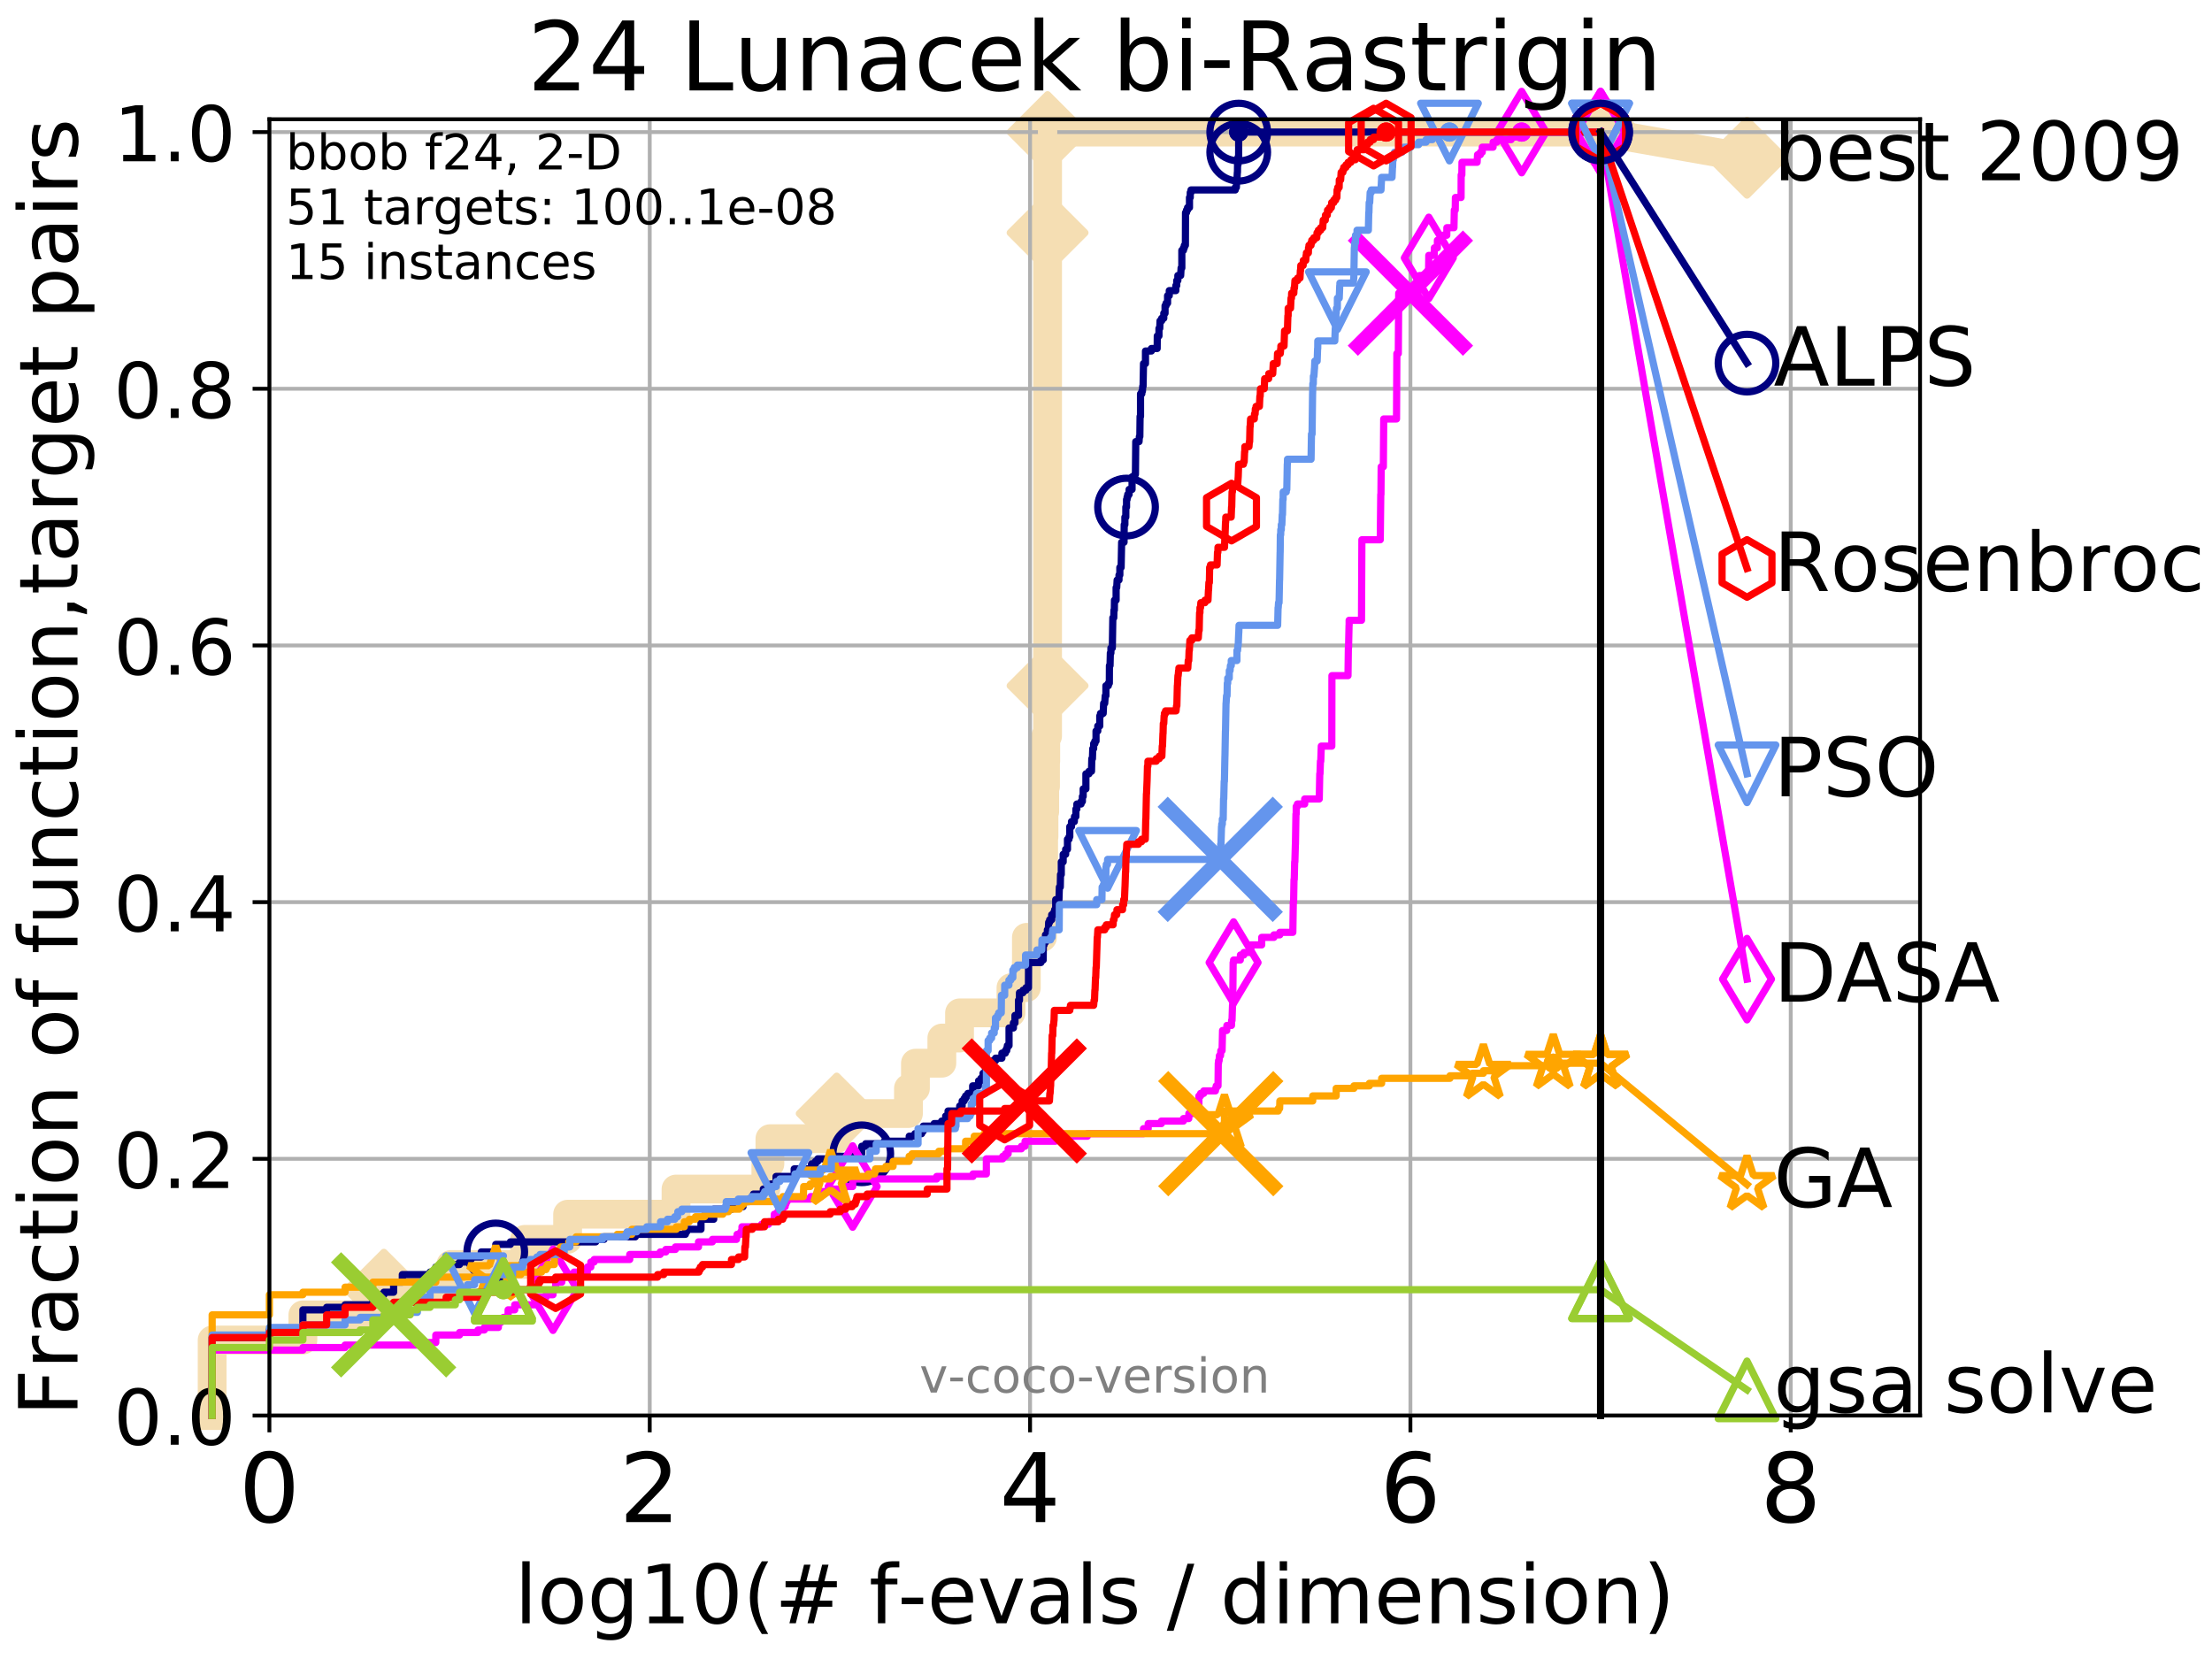 <?xml version="1.0" encoding="utf-8" standalone="no"?>
<!DOCTYPE svg PUBLIC "-//W3C//DTD SVG 1.1//EN"
  "http://www.w3.org/Graphics/SVG/1.1/DTD/svg11.dtd">
<!-- Created with matplotlib (http://matplotlib.org/) -->
<svg height="345.6pt" version="1.1" viewBox="0 0 460.8 345.6" width="460.8pt" xmlns="http://www.w3.org/2000/svg" xmlns:xlink="http://www.w3.org/1999/xlink">
 <defs>
  <style type="text/css">
*{stroke-linecap:butt;stroke-linejoin:round;}
  </style>
 </defs>
 <g id="figure_1">
  <g id="patch_1">
   <path d="M 0 345.6 
L 460.8 345.6 
L 460.8 0 
L 0 0 
z
" style="fill:#ffffff;"/>
  </g>
  <g id="axes_1">
   <g id="patch_2">
    <path d="M 56.12 294.88 
L 399.984 294.88 
L 399.984 24.84 
L 56.12 24.84 
z
" style="fill:#ffffff;"/>
   </g>
   <g id="line2d_1">
    <path d="M 44.194 294.88 
L 44.194 279.153 
L 63.096 279.153 
L 63.096 273.91 
L 79.971 273.91 
L 79.971 268.668 
L 93.923 268.668 
L 93.923 263.425 
L 109.301 263.425 
L 109.301 258.183 
L 118.245 258.183 
L 118.245 252.94 
L 140.83 252.94 
L 140.83 247.698 
L 159.543 247.698 
L 159.543 242.455 
L 160.386 242.455 
L 160.386 237.213 
L 174.3 237.213 
L 174.3 231.97 
L 189.248 231.97 
L 189.248 226.728 
L 190.704 226.728 
L 190.704 221.485 
L 196.203 221.485 
L 196.203 216.243 
L 199.891 216.243 
L 199.891 211 
L 210.603 211 
L 210.603 205.758 
L 213.801 205.758 
L 213.801 200.515 
L 213.818 200.515 
L 213.818 195.273 
L 217.159 195.273 
L 217.159 190.03 
L 217.283 190.03 
L 217.283 184.788 
L 217.319 184.788 
L 217.319 179.546 
L 217.408 179.546 
L 217.408 174.303 
L 217.483 174.303 
L 217.483 169.061 
L 217.639 169.061 
L 217.639 163.818 
L 217.8 163.818 
L 217.8 158.576 
L 217.849 158.576 
L 217.849 153.333 
L 218.227 153.333 
L 218.227 142.848 
L 218.227 142.848 
L 218.227 137.606 
L 218.228 137.606 
L 218.228 127.121 
L 218.229 127.121 
L 218.229 53.726 
L 218.229 53.726 
L 218.229 48.484 
L 218.23 48.484 
L 218.23 27.514 
L 333.43 27.514 
" style="fill:none;stroke:#f5deb3;stroke-linecap:square;stroke-width:6;"/>
   </g>
   <g id="line2d_2">
    <defs>
     <path d="M -0 7.778 
L 7.778 0 
L 0 -7.778 
L -7.778 -0 
z
" id="m4902b4f055" style="stroke:#f5deb3;stroke-linejoin:miter;stroke-width:1.5;"/>
    </defs>
    <g>
     <use style="fill:#f5deb3;stroke:#f5deb3;stroke-linejoin:miter;stroke-width:1.5;" x="79.971" xlink:href="#m4902b4f055" y="268.668"/>
     <use style="fill:#f5deb3;stroke:#f5deb3;stroke-linejoin:miter;stroke-width:1.5;" x="174.3" xlink:href="#m4902b4f055" y="231.97"/>
     <use style="fill:#f5deb3;stroke:#f5deb3;stroke-linejoin:miter;stroke-width:1.5;" x="218.227" xlink:href="#m4902b4f055" y="142.848"/>
     <use style="fill:#f5deb3;stroke:#f5deb3;stroke-linejoin:miter;stroke-width:1.5;" x="218.23" xlink:href="#m4902b4f055" y="48.484"/>
     <use style="fill:#f5deb3;stroke:#f5deb3;stroke-linejoin:miter;stroke-width:1.5;" x="218.23" xlink:href="#m4902b4f055" y="27.514"/>
     <use style="fill:#f5deb3;stroke:#f5deb3;stroke-linejoin:miter;stroke-width:1.5;" x="333.43" xlink:href="#m4902b4f055" y="27.514"/>
    </g>
   </g>
   <g id="line2d_3">
    <path style="fill:none;stroke:#f5deb3;stroke-linecap:square;stroke-width:6;"/>
    <g/>
   </g>
   <g id="line2d_4">
    <path d="M 333.43 27.514 
L 363.934 32.861 
" style="fill:none;stroke:#f5deb3;stroke-linecap:square;stroke-width:6;"/>
    <g>
     <use style="fill:#f5deb3;stroke:#f5deb3;stroke-linejoin:miter;stroke-width:1.5;" x="333.43" xlink:href="#m4902b4f055" y="27.514"/>
     <use style="fill:#f5deb3;stroke:#f5deb3;stroke-linejoin:miter;stroke-width:1.5;" x="363.934" xlink:href="#m4902b4f055" y="32.861"/>
    </g>
   </g>
   <g id="matplotlib.axis_1">
    <g id="xtick_1">
     <g id="line2d_5">
      <path clip-path="url(#pa4df329105)" d="M 56.12 294.88 
L 56.12 24.84 
" style="fill:none;stroke:#b0b0b0;stroke-linecap:square;stroke-width:0.8;"/>
     </g>
     <g id="line2d_6">
      <defs>
       <path d="M 0 0 
L 0 3.5 
" id="m46ba18708c" style="stroke:#000000;stroke-width:0.8;"/>
      </defs>
      <g>
       <use style="stroke:#000000;stroke-width:0.8;" x="56.12" xlink:href="#m46ba18708c" y="294.88"/>
      </g>
     </g>
     <g id="text_1">
      <!-- 0 -->
      <defs>
       <path d="M 31.781 66.406 
Q 24.172 66.406 20.328 58.906 
Q 16.5 51.422 16.5 36.375 
Q 16.5 21.391 20.328 13.891 
Q 24.172 6.391 31.781 6.391 
Q 39.453 6.391 43.281 13.891 
Q 47.125 21.391 47.125 36.375 
Q 47.125 51.422 43.281 58.906 
Q 39.453 66.406 31.781 66.406 
z
M 31.781 74.219 
Q 44.047 74.219 50.516 64.516 
Q 56.984 54.828 56.984 36.375 
Q 56.984 17.969 50.516 8.266 
Q 44.047 -1.422 31.781 -1.422 
Q 19.531 -1.422 13.062 8.266 
Q 6.594 17.969 6.594 36.375 
Q 6.594 54.828 13.062 64.516 
Q 19.531 74.219 31.781 74.219 
z
" id="DejaVuSans-30"/>
      </defs>
      <g transform="translate(49.758 317.077)scale(0.2 -0.2)">
       <use xlink:href="#DejaVuSans-30"/>
      </g>
     </g>
    </g>
    <g id="xtick_2">
     <g id="line2d_7">
      <path clip-path="url(#pa4df329105)" d="M 135.351 294.88 
L 135.351 24.84 
" style="fill:none;stroke:#b0b0b0;stroke-linecap:square;stroke-width:0.8;"/>
     </g>
     <g id="line2d_8">
      <g>
       <use style="stroke:#000000;stroke-width:0.8;" x="135.351" xlink:href="#m46ba18708c" y="294.88"/>
      </g>
     </g>
     <g id="text_2">
      <!-- 2 -->
      <defs>
       <path d="M 19.188 8.297 
L 53.609 8.297 
L 53.609 0 
L 7.328 0 
L 7.328 8.297 
Q 12.938 14.109 22.625 23.891 
Q 32.328 33.688 34.812 36.531 
Q 39.547 41.844 41.422 45.531 
Q 43.312 49.219 43.312 52.781 
Q 43.312 58.594 39.234 62.25 
Q 35.156 65.922 28.609 65.922 
Q 23.969 65.922 18.812 64.312 
Q 13.672 62.703 7.812 59.422 
L 7.812 69.391 
Q 13.766 71.781 18.938 73 
Q 24.125 74.219 28.422 74.219 
Q 39.75 74.219 46.484 68.547 
Q 53.219 62.891 53.219 53.422 
Q 53.219 48.922 51.531 44.891 
Q 49.859 40.875 45.406 35.406 
Q 44.188 33.984 37.641 27.219 
Q 31.109 20.453 19.188 8.297 
z
" id="DejaVuSans-32"/>
      </defs>
      <g transform="translate(128.989 317.077)scale(0.2 -0.2)">
       <use xlink:href="#DejaVuSans-32"/>
      </g>
     </g>
    </g>
    <g id="xtick_3">
     <g id="line2d_9">
      <path clip-path="url(#pa4df329105)" d="M 214.583 294.88 
L 214.583 24.84 
" style="fill:none;stroke:#b0b0b0;stroke-linecap:square;stroke-width:0.8;"/>
     </g>
     <g id="line2d_10">
      <g>
       <use style="stroke:#000000;stroke-width:0.8;" x="214.583" xlink:href="#m46ba18708c" y="294.88"/>
      </g>
     </g>
     <g id="text_3">
      <!-- 4 -->
      <defs>
       <path d="M 37.797 64.312 
L 12.891 25.391 
L 37.797 25.391 
z
M 35.203 72.906 
L 47.609 72.906 
L 47.609 25.391 
L 58.016 25.391 
L 58.016 17.188 
L 47.609 17.188 
L 47.609 0 
L 37.797 0 
L 37.797 17.188 
L 4.891 17.188 
L 4.891 26.703 
z
" id="DejaVuSans-34"/>
      </defs>
      <g transform="translate(208.22 317.077)scale(0.2 -0.2)">
       <use xlink:href="#DejaVuSans-34"/>
      </g>
     </g>
    </g>
    <g id="xtick_4">
     <g id="line2d_11">
      <path clip-path="url(#pa4df329105)" d="M 293.814 294.88 
L 293.814 24.84 
" style="fill:none;stroke:#b0b0b0;stroke-linecap:square;stroke-width:0.8;"/>
     </g>
     <g id="line2d_12">
      <g>
       <use style="stroke:#000000;stroke-width:0.8;" x="293.814" xlink:href="#m46ba18708c" y="294.88"/>
      </g>
     </g>
     <g id="text_4">
      <!-- 6 -->
      <defs>
       <path d="M 33.016 40.375 
Q 26.375 40.375 22.484 35.828 
Q 18.609 31.297 18.609 23.391 
Q 18.609 15.531 22.484 10.953 
Q 26.375 6.391 33.016 6.391 
Q 39.656 6.391 43.531 10.953 
Q 47.406 15.531 47.406 23.391 
Q 47.406 31.297 43.531 35.828 
Q 39.656 40.375 33.016 40.375 
z
M 52.594 71.297 
L 52.594 62.312 
Q 48.875 64.062 45.094 64.984 
Q 41.312 65.922 37.594 65.922 
Q 27.828 65.922 22.672 59.328 
Q 17.531 52.734 16.797 39.406 
Q 19.672 43.656 24.016 45.922 
Q 28.375 48.188 33.594 48.188 
Q 44.578 48.188 50.953 41.516 
Q 57.328 34.859 57.328 23.391 
Q 57.328 12.156 50.688 5.359 
Q 44.047 -1.422 33.016 -1.422 
Q 20.359 -1.422 13.672 8.266 
Q 6.984 17.969 6.984 36.375 
Q 6.984 53.656 15.188 63.938 
Q 23.391 74.219 37.203 74.219 
Q 40.922 74.219 44.703 73.484 
Q 48.484 72.75 52.594 71.297 
z
" id="DejaVuSans-36"/>
      </defs>
      <g transform="translate(287.452 317.077)scale(0.2 -0.2)">
       <use xlink:href="#DejaVuSans-36"/>
      </g>
     </g>
    </g>
    <g id="xtick_5">
     <g id="line2d_13">
      <path clip-path="url(#pa4df329105)" d="M 373.045 294.88 
L 373.045 24.84 
" style="fill:none;stroke:#b0b0b0;stroke-linecap:square;stroke-width:0.8;"/>
     </g>
     <g id="line2d_14">
      <g>
       <use style="stroke:#000000;stroke-width:0.8;" x="373.045" xlink:href="#m46ba18708c" y="294.88"/>
      </g>
     </g>
     <g id="text_5">
      <!-- 8 -->
      <defs>
       <path d="M 31.781 34.625 
Q 24.75 34.625 20.719 30.859 
Q 16.703 27.094 16.703 20.516 
Q 16.703 13.922 20.719 10.156 
Q 24.75 6.391 31.781 6.391 
Q 38.812 6.391 42.859 10.172 
Q 46.922 13.969 46.922 20.516 
Q 46.922 27.094 42.891 30.859 
Q 38.875 34.625 31.781 34.625 
z
M 21.922 38.812 
Q 15.578 40.375 12.031 44.719 
Q 8.5 49.078 8.5 55.328 
Q 8.5 64.062 14.719 69.141 
Q 20.953 74.219 31.781 74.219 
Q 42.672 74.219 48.875 69.141 
Q 55.078 64.062 55.078 55.328 
Q 55.078 49.078 51.531 44.719 
Q 48 40.375 41.703 38.812 
Q 48.828 37.156 52.797 32.312 
Q 56.781 27.484 56.781 20.516 
Q 56.781 9.906 50.312 4.234 
Q 43.844 -1.422 31.781 -1.422 
Q 19.734 -1.422 13.25 4.234 
Q 6.781 9.906 6.781 20.516 
Q 6.781 27.484 10.781 32.312 
Q 14.797 37.156 21.922 38.812 
z
M 18.312 54.391 
Q 18.312 48.734 21.844 45.562 
Q 25.391 42.391 31.781 42.391 
Q 38.141 42.391 41.719 45.562 
Q 45.312 48.734 45.312 54.391 
Q 45.312 60.062 41.719 63.234 
Q 38.141 66.406 31.781 66.406 
Q 25.391 66.406 21.844 63.234 
Q 18.312 60.062 18.312 54.391 
z
" id="DejaVuSans-38"/>
      </defs>
      <g transform="translate(366.683 317.077)scale(0.2 -0.2)">
       <use xlink:href="#DejaVuSans-38"/>
      </g>
     </g>
    </g>
    <g id="text_6">
     <!-- log10(# f-evals / dimension) -->
     <defs>
      <path d="M 9.422 75.984 
L 18.406 75.984 
L 18.406 0 
L 9.422 0 
z
" id="DejaVuSans-6c"/>
      <path d="M 30.609 48.391 
Q 23.391 48.391 19.188 42.75 
Q 14.984 37.109 14.984 27.297 
Q 14.984 17.484 19.156 11.844 
Q 23.344 6.203 30.609 6.203 
Q 37.797 6.203 41.984 11.859 
Q 46.188 17.531 46.188 27.297 
Q 46.188 37.016 41.984 42.703 
Q 37.797 48.391 30.609 48.391 
z
M 30.609 56 
Q 42.328 56 49.016 48.375 
Q 55.719 40.766 55.719 27.297 
Q 55.719 13.875 49.016 6.219 
Q 42.328 -1.422 30.609 -1.422 
Q 18.844 -1.422 12.172 6.219 
Q 5.516 13.875 5.516 27.297 
Q 5.516 40.766 12.172 48.375 
Q 18.844 56 30.609 56 
z
" id="DejaVuSans-6f"/>
      <path d="M 45.406 27.984 
Q 45.406 37.75 41.375 43.109 
Q 37.359 48.484 30.078 48.484 
Q 22.859 48.484 18.828 43.109 
Q 14.797 37.75 14.797 27.984 
Q 14.797 18.266 18.828 12.891 
Q 22.859 7.516 30.078 7.516 
Q 37.359 7.516 41.375 12.891 
Q 45.406 18.266 45.406 27.984 
z
M 54.391 6.781 
Q 54.391 -7.172 48.188 -13.984 
Q 42 -20.797 29.203 -20.797 
Q 24.469 -20.797 20.266 -20.094 
Q 16.062 -19.391 12.109 -17.922 
L 12.109 -9.188 
Q 16.062 -11.328 19.922 -12.344 
Q 23.781 -13.375 27.781 -13.375 
Q 36.625 -13.375 41.016 -8.766 
Q 45.406 -4.156 45.406 5.172 
L 45.406 9.625 
Q 42.625 4.781 38.281 2.391 
Q 33.938 0 27.875 0 
Q 17.828 0 11.672 7.656 
Q 5.516 15.328 5.516 27.984 
Q 5.516 40.672 11.672 48.328 
Q 17.828 56 27.875 56 
Q 33.938 56 38.281 53.609 
Q 42.625 51.219 45.406 46.391 
L 45.406 54.688 
L 54.391 54.688 
z
" id="DejaVuSans-67"/>
      <path d="M 12.406 8.297 
L 28.516 8.297 
L 28.516 63.922 
L 10.984 60.406 
L 10.984 69.391 
L 28.422 72.906 
L 38.281 72.906 
L 38.281 8.297 
L 54.391 8.297 
L 54.391 0 
L 12.406 0 
z
" id="DejaVuSans-31"/>
      <path d="M 31 75.875 
Q 24.469 64.656 21.281 53.656 
Q 18.109 42.672 18.109 31.391 
Q 18.109 20.125 21.312 9.062 
Q 24.516 -2 31 -13.188 
L 23.188 -13.188 
Q 15.875 -1.703 12.234 9.375 
Q 8.594 20.453 8.594 31.391 
Q 8.594 42.281 12.203 53.312 
Q 15.828 64.359 23.188 75.875 
z
" id="DejaVuSans-28"/>
      <path d="M 51.125 44 
L 36.922 44 
L 32.812 27.688 
L 47.125 27.688 
z
M 43.797 71.781 
L 38.719 51.516 
L 52.984 51.516 
L 58.109 71.781 
L 65.922 71.781 
L 60.891 51.516 
L 76.125 51.516 
L 76.125 44 
L 58.984 44 
L 54.984 27.688 
L 70.516 27.688 
L 70.516 20.219 
L 53.078 20.219 
L 48 0 
L 40.188 0 
L 45.219 20.219 
L 30.906 20.219 
L 25.875 0 
L 18.016 0 
L 23.094 20.219 
L 7.719 20.219 
L 7.719 27.688 
L 24.906 27.688 
L 29 44 
L 13.281 44 
L 13.281 51.516 
L 30.906 51.516 
L 35.891 71.781 
z
" id="DejaVuSans-23"/>
      <path id="DejaVuSans-20"/>
      <path d="M 37.109 75.984 
L 37.109 68.5 
L 28.516 68.5 
Q 23.688 68.5 21.797 66.547 
Q 19.922 64.594 19.922 59.516 
L 19.922 54.688 
L 34.719 54.688 
L 34.719 47.703 
L 19.922 47.703 
L 19.922 0 
L 10.891 0 
L 10.891 47.703 
L 2.297 47.703 
L 2.297 54.688 
L 10.891 54.688 
L 10.891 58.5 
Q 10.891 67.625 15.141 71.797 
Q 19.391 75.984 28.609 75.984 
z
" id="DejaVuSans-66"/>
      <path d="M 4.891 31.391 
L 31.203 31.391 
L 31.203 23.391 
L 4.891 23.391 
z
" id="DejaVuSans-2d"/>
      <path d="M 56.203 29.594 
L 56.203 25.203 
L 14.891 25.203 
Q 15.484 15.922 20.484 11.062 
Q 25.484 6.203 34.422 6.203 
Q 39.594 6.203 44.453 7.469 
Q 49.312 8.734 54.109 11.281 
L 54.109 2.781 
Q 49.266 0.734 44.188 -0.344 
Q 39.109 -1.422 33.891 -1.422 
Q 20.797 -1.422 13.156 6.188 
Q 5.516 13.812 5.516 26.812 
Q 5.516 40.234 12.766 48.109 
Q 20.016 56 32.328 56 
Q 43.359 56 49.781 48.891 
Q 56.203 41.797 56.203 29.594 
z
M 47.219 32.234 
Q 47.125 39.594 43.094 43.984 
Q 39.062 48.391 32.422 48.391 
Q 24.906 48.391 20.391 44.141 
Q 15.875 39.891 15.188 32.172 
z
" id="DejaVuSans-65"/>
      <path d="M 2.984 54.688 
L 12.5 54.688 
L 29.594 8.797 
L 46.688 54.688 
L 56.203 54.688 
L 35.688 0 
L 23.484 0 
z
" id="DejaVuSans-76"/>
      <path d="M 34.281 27.484 
Q 23.391 27.484 19.188 25 
Q 14.984 22.516 14.984 16.5 
Q 14.984 11.719 18.141 8.906 
Q 21.297 6.109 26.703 6.109 
Q 34.188 6.109 38.703 11.406 
Q 43.219 16.703 43.219 25.484 
L 43.219 27.484 
z
M 52.203 31.203 
L 52.203 0 
L 43.219 0 
L 43.219 8.297 
Q 40.141 3.328 35.547 0.953 
Q 30.953 -1.422 24.312 -1.422 
Q 15.922 -1.422 10.953 3.297 
Q 6 8.016 6 15.922 
Q 6 25.141 12.172 29.828 
Q 18.359 34.516 30.609 34.516 
L 43.219 34.516 
L 43.219 35.406 
Q 43.219 41.609 39.141 45 
Q 35.062 48.391 27.688 48.391 
Q 23 48.391 18.547 47.266 
Q 14.109 46.141 10.016 43.891 
L 10.016 52.203 
Q 14.938 54.109 19.578 55.047 
Q 24.219 56 28.609 56 
Q 40.484 56 46.344 49.844 
Q 52.203 43.703 52.203 31.203 
z
" id="DejaVuSans-61"/>
      <path d="M 44.281 53.078 
L 44.281 44.578 
Q 40.484 46.531 36.375 47.5 
Q 32.281 48.484 27.875 48.484 
Q 21.188 48.484 17.844 46.438 
Q 14.5 44.391 14.5 40.281 
Q 14.5 37.156 16.891 35.375 
Q 19.281 33.594 26.516 31.984 
L 29.594 31.297 
Q 39.156 29.25 43.188 25.516 
Q 47.219 21.781 47.219 15.094 
Q 47.219 7.469 41.188 3.016 
Q 35.156 -1.422 24.609 -1.422 
Q 20.219 -1.422 15.453 -0.562 
Q 10.688 0.297 5.422 2 
L 5.422 11.281 
Q 10.406 8.688 15.234 7.391 
Q 20.062 6.109 24.812 6.109 
Q 31.156 6.109 34.562 8.281 
Q 37.984 10.453 37.984 14.406 
Q 37.984 18.062 35.516 20.016 
Q 33.062 21.969 24.703 23.781 
L 21.578 24.516 
Q 13.234 26.266 9.516 29.906 
Q 5.812 33.547 5.812 39.891 
Q 5.812 47.609 11.281 51.797 
Q 16.75 56 26.812 56 
Q 31.781 56 36.172 55.266 
Q 40.578 54.547 44.281 53.078 
z
" id="DejaVuSans-73"/>
      <path d="M 25.391 72.906 
L 33.688 72.906 
L 8.297 -9.281 
L 0 -9.281 
z
" id="DejaVuSans-2f"/>
      <path d="M 45.406 46.391 
L 45.406 75.984 
L 54.391 75.984 
L 54.391 0 
L 45.406 0 
L 45.406 8.203 
Q 42.578 3.328 38.25 0.953 
Q 33.938 -1.422 27.875 -1.422 
Q 17.969 -1.422 11.734 6.484 
Q 5.516 14.406 5.516 27.297 
Q 5.516 40.188 11.734 48.094 
Q 17.969 56 27.875 56 
Q 33.938 56 38.25 53.625 
Q 42.578 51.266 45.406 46.391 
z
M 14.797 27.297 
Q 14.797 17.391 18.875 11.75 
Q 22.953 6.109 30.078 6.109 
Q 37.203 6.109 41.297 11.75 
Q 45.406 17.391 45.406 27.297 
Q 45.406 37.203 41.297 42.844 
Q 37.203 48.484 30.078 48.484 
Q 22.953 48.484 18.875 42.844 
Q 14.797 37.203 14.797 27.297 
z
" id="DejaVuSans-64"/>
      <path d="M 9.422 54.688 
L 18.406 54.688 
L 18.406 0 
L 9.422 0 
z
M 9.422 75.984 
L 18.406 75.984 
L 18.406 64.594 
L 9.422 64.594 
z
" id="DejaVuSans-69"/>
      <path d="M 52 44.188 
Q 55.375 50.25 60.062 53.125 
Q 64.75 56 71.094 56 
Q 79.641 56 84.281 50.016 
Q 88.922 44.047 88.922 33.016 
L 88.922 0 
L 79.891 0 
L 79.891 32.719 
Q 79.891 40.578 77.094 44.375 
Q 74.312 48.188 68.609 48.188 
Q 61.625 48.188 57.562 43.547 
Q 53.516 38.922 53.516 30.906 
L 53.516 0 
L 44.484 0 
L 44.484 32.719 
Q 44.484 40.625 41.703 44.406 
Q 38.922 48.188 33.109 48.188 
Q 26.219 48.188 22.156 43.531 
Q 18.109 38.875 18.109 30.906 
L 18.109 0 
L 9.078 0 
L 9.078 54.688 
L 18.109 54.688 
L 18.109 46.188 
Q 21.188 51.219 25.484 53.609 
Q 29.781 56 35.688 56 
Q 41.656 56 45.828 52.969 
Q 50 49.953 52 44.188 
z
" id="DejaVuSans-6d"/>
      <path d="M 54.891 33.016 
L 54.891 0 
L 45.906 0 
L 45.906 32.719 
Q 45.906 40.484 42.875 44.328 
Q 39.844 48.188 33.797 48.188 
Q 26.516 48.188 22.312 43.547 
Q 18.109 38.922 18.109 30.906 
L 18.109 0 
L 9.078 0 
L 9.078 54.688 
L 18.109 54.688 
L 18.109 46.188 
Q 21.344 51.125 25.703 53.562 
Q 30.078 56 35.797 56 
Q 45.219 56 50.047 50.172 
Q 54.891 44.344 54.891 33.016 
z
" id="DejaVuSans-6e"/>
      <path d="M 8.016 75.875 
L 15.828 75.875 
Q 23.141 64.359 26.781 53.312 
Q 30.422 42.281 30.422 31.391 
Q 30.422 20.453 26.781 9.375 
Q 23.141 -1.703 15.828 -13.188 
L 8.016 -13.188 
Q 14.5 -2 17.703 9.062 
Q 20.906 20.125 20.906 31.391 
Q 20.906 42.672 17.703 53.656 
Q 14.5 64.656 8.016 75.875 
z
" id="DejaVuSans-29"/>
     </defs>
     <g transform="translate(107.211 338.154)scale(0.17 -0.17)">
      <use xlink:href="#DejaVuSans-6c"/>
      <use x="27.783" xlink:href="#DejaVuSans-6f"/>
      <use x="88.965" xlink:href="#DejaVuSans-67"/>
      <use x="152.441" xlink:href="#DejaVuSans-31"/>
      <use x="216.064" xlink:href="#DejaVuSans-30"/>
      <use x="279.688" xlink:href="#DejaVuSans-28"/>
      <use x="318.701" xlink:href="#DejaVuSans-23"/>
      <use x="402.49" xlink:href="#DejaVuSans-20"/>
      <use x="434.277" xlink:href="#DejaVuSans-66"/>
      <use x="469.404" xlink:href="#DejaVuSans-2d"/>
      <use x="505.488" xlink:href="#DejaVuSans-65"/>
      <use x="567.012" xlink:href="#DejaVuSans-76"/>
      <use x="626.191" xlink:href="#DejaVuSans-61"/>
      <use x="687.471" xlink:href="#DejaVuSans-6c"/>
      <use x="715.254" xlink:href="#DejaVuSans-73"/>
      <use x="767.354" xlink:href="#DejaVuSans-20"/>
      <use x="799.141" xlink:href="#DejaVuSans-2f"/>
      <use x="832.832" xlink:href="#DejaVuSans-20"/>
      <use x="864.619" xlink:href="#DejaVuSans-64"/>
      <use x="928.096" xlink:href="#DejaVuSans-69"/>
      <use x="955.879" xlink:href="#DejaVuSans-6d"/>
      <use x="1053.291" xlink:href="#DejaVuSans-65"/>
      <use x="1114.814" xlink:href="#DejaVuSans-6e"/>
      <use x="1178.193" xlink:href="#DejaVuSans-73"/>
      <use x="1230.293" xlink:href="#DejaVuSans-69"/>
      <use x="1258.076" xlink:href="#DejaVuSans-6f"/>
      <use x="1319.258" xlink:href="#DejaVuSans-6e"/>
      <use x="1382.637" xlink:href="#DejaVuSans-29"/>
     </g>
    </g>
   </g>
   <g id="matplotlib.axis_2">
    <g id="ytick_1">
     <g id="line2d_15">
      <path clip-path="url(#pa4df329105)" d="M 56.12 294.88 
L 399.984 294.88 
" style="fill:none;stroke:#b0b0b0;stroke-linecap:square;stroke-width:0.8;"/>
     </g>
     <g id="line2d_16">
      <defs>
       <path d="M 0 0 
L -3.5 0 
" id="m4894780bb5" style="stroke:#000000;stroke-width:0.8;"/>
      </defs>
      <g>
       <use style="stroke:#000000;stroke-width:0.8;" x="56.12" xlink:href="#m4894780bb5" y="294.88"/>
      </g>
     </g>
     <g id="text_7">
      <!-- 0.0 -->
      <defs>
       <path d="M 10.688 12.406 
L 21 12.406 
L 21 0 
L 10.688 0 
z
" id="DejaVuSans-2e"/>
      </defs>
      <g transform="translate(23.675 300.959)scale(0.16 -0.16)">
       <use xlink:href="#DejaVuSans-30"/>
       <use x="63.623" xlink:href="#DejaVuSans-2e"/>
       <use x="95.41" xlink:href="#DejaVuSans-30"/>
      </g>
     </g>
    </g>
    <g id="ytick_2">
     <g id="line2d_17">
      <path clip-path="url(#pa4df329105)" d="M 56.12 241.407 
L 399.984 241.407 
" style="fill:none;stroke:#b0b0b0;stroke-linecap:square;stroke-width:0.8;"/>
     </g>
     <g id="line2d_18">
      <g>
       <use style="stroke:#000000;stroke-width:0.8;" x="56.12" xlink:href="#m4894780bb5" y="241.407"/>
      </g>
     </g>
     <g id="text_8">
      <!-- 0.2 -->
      <g transform="translate(23.675 247.485)scale(0.16 -0.16)">
       <use xlink:href="#DejaVuSans-30"/>
       <use x="63.623" xlink:href="#DejaVuSans-2e"/>
       <use x="95.41" xlink:href="#DejaVuSans-32"/>
      </g>
     </g>
    </g>
    <g id="ytick_3">
     <g id="line2d_19">
      <path clip-path="url(#pa4df329105)" d="M 56.12 187.933 
L 399.984 187.933 
" style="fill:none;stroke:#b0b0b0;stroke-linecap:square;stroke-width:0.8;"/>
     </g>
     <g id="line2d_20">
      <g>
       <use style="stroke:#000000;stroke-width:0.8;" x="56.12" xlink:href="#m4894780bb5" y="187.933"/>
      </g>
     </g>
     <g id="text_9">
      <!-- 0.4 -->
      <g transform="translate(23.675 194.012)scale(0.16 -0.16)">
       <use xlink:href="#DejaVuSans-30"/>
       <use x="63.623" xlink:href="#DejaVuSans-2e"/>
       <use x="95.41" xlink:href="#DejaVuSans-34"/>
      </g>
     </g>
    </g>
    <g id="ytick_4">
     <g id="line2d_21">
      <path clip-path="url(#pa4df329105)" d="M 56.12 134.46 
L 399.984 134.46 
" style="fill:none;stroke:#b0b0b0;stroke-linecap:square;stroke-width:0.8;"/>
     </g>
     <g id="line2d_22">
      <g>
       <use style="stroke:#000000;stroke-width:0.8;" x="56.12" xlink:href="#m4894780bb5" y="134.46"/>
      </g>
     </g>
     <g id="text_10">
      <!-- 0.6 -->
      <g transform="translate(23.675 140.539)scale(0.16 -0.16)">
       <use xlink:href="#DejaVuSans-30"/>
       <use x="63.623" xlink:href="#DejaVuSans-2e"/>
       <use x="95.41" xlink:href="#DejaVuSans-36"/>
      </g>
     </g>
    </g>
    <g id="ytick_5">
     <g id="line2d_23">
      <path clip-path="url(#pa4df329105)" d="M 56.12 80.987 
L 399.984 80.987 
" style="fill:none;stroke:#b0b0b0;stroke-linecap:square;stroke-width:0.8;"/>
     </g>
     <g id="line2d_24">
      <g>
       <use style="stroke:#000000;stroke-width:0.8;" x="56.12" xlink:href="#m4894780bb5" y="80.987"/>
      </g>
     </g>
     <g id="text_11">
      <!-- 0.8 -->
      <g transform="translate(23.675 87.066)scale(0.16 -0.16)">
       <use xlink:href="#DejaVuSans-30"/>
       <use x="63.623" xlink:href="#DejaVuSans-2e"/>
       <use x="95.41" xlink:href="#DejaVuSans-38"/>
      </g>
     </g>
    </g>
    <g id="ytick_6">
     <g id="line2d_25">
      <path clip-path="url(#pa4df329105)" d="M 56.12 27.514 
L 399.984 27.514 
" style="fill:none;stroke:#b0b0b0;stroke-linecap:square;stroke-width:0.8;"/>
     </g>
     <g id="line2d_26">
      <g>
       <use style="stroke:#000000;stroke-width:0.8;" x="56.12" xlink:href="#m4894780bb5" y="27.514"/>
      </g>
     </g>
     <g id="text_12">
      <!-- 1.0 -->
      <g transform="translate(23.675 33.592)scale(0.16 -0.16)">
       <use xlink:href="#DejaVuSans-31"/>
       <use x="63.623" xlink:href="#DejaVuSans-2e"/>
       <use x="95.41" xlink:href="#DejaVuSans-30"/>
      </g>
     </g>
    </g>
    <g id="text_13">
     <!-- Fraction of function,target pairs -->
     <defs>
      <path d="M 9.812 72.906 
L 51.703 72.906 
L 51.703 64.594 
L 19.672 64.594 
L 19.672 43.109 
L 48.578 43.109 
L 48.578 34.812 
L 19.672 34.812 
L 19.672 0 
L 9.812 0 
z
" id="DejaVuSans-46"/>
      <path d="M 41.109 46.297 
Q 39.594 47.172 37.812 47.578 
Q 36.031 48 33.891 48 
Q 26.266 48 22.188 43.047 
Q 18.109 38.094 18.109 28.812 
L 18.109 0 
L 9.078 0 
L 9.078 54.688 
L 18.109 54.688 
L 18.109 46.188 
Q 20.953 51.172 25.484 53.578 
Q 30.031 56 36.531 56 
Q 37.453 56 38.578 55.875 
Q 39.703 55.766 41.062 55.516 
z
" id="DejaVuSans-72"/>
      <path d="M 48.781 52.594 
L 48.781 44.188 
Q 44.969 46.297 41.141 47.344 
Q 37.312 48.391 33.406 48.391 
Q 24.656 48.391 19.812 42.844 
Q 14.984 37.312 14.984 27.297 
Q 14.984 17.281 19.812 11.734 
Q 24.656 6.203 33.406 6.203 
Q 37.312 6.203 41.141 7.25 
Q 44.969 8.297 48.781 10.406 
L 48.781 2.094 
Q 45.016 0.344 40.984 -0.531 
Q 36.969 -1.422 32.422 -1.422 
Q 20.062 -1.422 12.781 6.344 
Q 5.516 14.109 5.516 27.297 
Q 5.516 40.672 12.859 48.328 
Q 20.219 56 33.016 56 
Q 37.156 56 41.109 55.141 
Q 45.062 54.297 48.781 52.594 
z
" id="DejaVuSans-63"/>
      <path d="M 18.312 70.219 
L 18.312 54.688 
L 36.812 54.688 
L 36.812 47.703 
L 18.312 47.703 
L 18.312 18.016 
Q 18.312 11.328 20.141 9.422 
Q 21.969 7.516 27.594 7.516 
L 36.812 7.516 
L 36.812 0 
L 27.594 0 
Q 17.188 0 13.234 3.875 
Q 9.281 7.766 9.281 18.016 
L 9.281 47.703 
L 2.688 47.703 
L 2.688 54.688 
L 9.281 54.688 
L 9.281 70.219 
z
" id="DejaVuSans-74"/>
      <path d="M 8.5 21.578 
L 8.5 54.688 
L 17.484 54.688 
L 17.484 21.922 
Q 17.484 14.156 20.5 10.266 
Q 23.531 6.391 29.594 6.391 
Q 36.859 6.391 41.078 11.031 
Q 45.312 15.672 45.312 23.688 
L 45.312 54.688 
L 54.297 54.688 
L 54.297 0 
L 45.312 0 
L 45.312 8.406 
Q 42.047 3.422 37.719 1 
Q 33.406 -1.422 27.688 -1.422 
Q 18.266 -1.422 13.375 4.438 
Q 8.5 10.297 8.5 21.578 
z
M 31.109 56 
z
" id="DejaVuSans-75"/>
      <path d="M 11.719 12.406 
L 22.016 12.406 
L 22.016 4 
L 14.016 -11.625 
L 7.719 -11.625 
L 11.719 4 
z
" id="DejaVuSans-2c"/>
      <path d="M 18.109 8.203 
L 18.109 -20.797 
L 9.078 -20.797 
L 9.078 54.688 
L 18.109 54.688 
L 18.109 46.391 
Q 20.953 51.266 25.266 53.625 
Q 29.594 56 35.594 56 
Q 45.562 56 51.781 48.094 
Q 58.016 40.188 58.016 27.297 
Q 58.016 14.406 51.781 6.484 
Q 45.562 -1.422 35.594 -1.422 
Q 29.594 -1.422 25.266 0.953 
Q 20.953 3.328 18.109 8.203 
z
M 48.688 27.297 
Q 48.688 37.203 44.609 42.844 
Q 40.531 48.484 33.406 48.484 
Q 26.266 48.484 22.188 42.844 
Q 18.109 37.203 18.109 27.297 
Q 18.109 17.391 22.188 11.75 
Q 26.266 6.109 33.406 6.109 
Q 40.531 6.109 44.609 11.75 
Q 48.688 17.391 48.688 27.297 
z
" id="DejaVuSans-70"/>
     </defs>
     <g transform="translate(16.14 294.999)rotate(-90)scale(0.17 -0.17)">
      <use xlink:href="#DejaVuSans-46"/>
      <use x="57.41" xlink:href="#DejaVuSans-72"/>
      <use x="98.523" xlink:href="#DejaVuSans-61"/>
      <use x="159.803" xlink:href="#DejaVuSans-63"/>
      <use x="214.783" xlink:href="#DejaVuSans-74"/>
      <use x="253.992" xlink:href="#DejaVuSans-69"/>
      <use x="281.775" xlink:href="#DejaVuSans-6f"/>
      <use x="342.957" xlink:href="#DejaVuSans-6e"/>
      <use x="406.336" xlink:href="#DejaVuSans-20"/>
      <use x="438.123" xlink:href="#DejaVuSans-6f"/>
      <use x="499.305" xlink:href="#DejaVuSans-66"/>
      <use x="534.51" xlink:href="#DejaVuSans-20"/>
      <use x="566.297" xlink:href="#DejaVuSans-66"/>
      <use x="601.502" xlink:href="#DejaVuSans-75"/>
      <use x="664.881" xlink:href="#DejaVuSans-6e"/>
      <use x="728.26" xlink:href="#DejaVuSans-63"/>
      <use x="783.24" xlink:href="#DejaVuSans-74"/>
      <use x="822.449" xlink:href="#DejaVuSans-69"/>
      <use x="850.232" xlink:href="#DejaVuSans-6f"/>
      <use x="911.414" xlink:href="#DejaVuSans-6e"/>
      <use x="974.793" xlink:href="#DejaVuSans-2c"/>
      <use x="1006.58" xlink:href="#DejaVuSans-74"/>
      <use x="1045.789" xlink:href="#DejaVuSans-61"/>
      <use x="1107.068" xlink:href="#DejaVuSans-72"/>
      <use x="1148.166" xlink:href="#DejaVuSans-67"/>
      <use x="1211.643" xlink:href="#DejaVuSans-65"/>
      <use x="1273.166" xlink:href="#DejaVuSans-74"/>
      <use x="1312.375" xlink:href="#DejaVuSans-20"/>
      <use x="1344.162" xlink:href="#DejaVuSans-70"/>
      <use x="1407.639" xlink:href="#DejaVuSans-61"/>
      <use x="1468.918" xlink:href="#DejaVuSans-69"/>
      <use x="1496.701" xlink:href="#DejaVuSans-72"/>
      <use x="1537.814" xlink:href="#DejaVuSans-73"/>
     </g>
    </g>
   </g>
   <g id="line2d_27">
    <defs>
     <path d="M 0 1.5 
C 0.398 1.5 0.779 1.342 1.061 1.061 
C 1.342 0.779 1.5 0.398 1.5 0 
C 1.5 -0.398 1.342 -0.779 1.061 -1.061 
C 0.779 -1.342 0.398 -1.5 0 -1.5 
C -0.398 -1.5 -0.779 -1.342 -1.061 -1.061 
C -1.342 -0.779 -1.5 -0.398 -1.5 0 
C -1.5 0.398 -1.342 0.779 -1.061 1.061 
C -0.779 1.342 -0.398 1.5 0 1.5 
z
" id="ma8dbf0cd06" style="stroke:#f5deb3;"/>
    </defs>
    <g>
     <use style="fill:#f5deb3;stroke:#f5deb3;" x="218.23" xlink:href="#ma8dbf0cd06" y="27.514"/>
     <use style="fill:#f5deb3;stroke:#f5deb3;" x="218.23" xlink:href="#ma8dbf0cd06" y="27.514"/>
    </g>
   </g>
   <g id="line2d_28">
    <defs>
     <path d="M 0 1.5 
C 0.398 1.5 0.779 1.342 1.061 1.061 
C 1.342 0.779 1.5 0.398 1.5 0 
C 1.5 -0.398 1.342 -0.779 1.061 -1.061 
C 0.779 -1.342 0.398 -1.5 0 -1.5 
C -0.398 -1.5 -0.779 -1.342 -1.061 -1.061 
C -1.342 -0.779 -1.5 -0.398 -1.5 0 
C -1.5 0.398 -1.342 0.779 -1.061 1.061 
C -0.779 1.342 -0.398 1.5 0 1.5 
z
" id="m2d8f2109a3" style="stroke:#000080;"/>
    </defs>
    <g>
     <use style="fill:#000080;stroke:#000080;" x="258.049" xlink:href="#m2d8f2109a3" y="27.514"/>
     <use style="fill:#000080;stroke:#000080;" x="258.049" xlink:href="#m2d8f2109a3" y="27.514"/>
    </g>
   </g>
   <g id="line2d_29">
    <path d="M 44.194 294.88 
L 44.194 278.628 
L 56.12 278.628 
L 56.12 277.056 
L 63.096 277.056 
L 63.096 272.862 
L 68.046 272.862 
L 68.046 272.337 
L 71.885 272.337 
L 71.885 271.813 
L 77.674 271.813 
L 77.674 269.716 
L 79.971 269.716 
L 79.971 269.192 
L 81.997 269.192 
L 81.997 267.095 
L 83.81 267.095 
L 83.81 265.522 
L 89.599 265.522 
L 89.599 264.998 
L 90.786 264.998 
L 90.786 263.949 
L 92.94 263.949 
L 92.94 263.425 
L 95.736 263.425 
L 95.736 262.901 
L 97.375 262.901 
L 97.375 262.377 
L 98.14 262.377 
L 98.14 261.852 
L 100.25 261.852 
L 100.25 260.804 
L 103.276 260.804 
L 103.276 259.231 
L 106.32 259.231 
L 106.32 258.707 
L 124.101 258.707 
L 124.101 258.183 
L 125.83 258.183 
L 125.83 257.658 
L 132.352 257.658 
L 132.352 257.134 
L 142.78 257.134 
L 142.78 256.61 
L 143.057 256.61 
L 143.057 256.086 
L 146.028 256.086 
L 146.028 253.989 
L 148.68 253.989 
L 148.68 251.892 
L 152.472 251.892 
L 152.472 251.367 
L 154.789 251.367 
L 154.789 250.319 
L 156.048 250.319 
L 156.048 249.795 
L 156.954 249.795 
L 156.954 248.746 
L 159.008 248.746 
L 159.008 247.698 
L 160.586 247.698 
L 160.586 246.649 
L 161.663 246.649 
L 161.663 245.076 
L 165.446 245.076 
L 165.446 243.504 
L 169.05 243.504 
L 169.05 242.455 
L 169.879 242.455 
L 169.879 241.931 
L 170.358 241.931 
L 170.358 241.407 
L 173.514 241.407 
L 173.514 240.882 
L 178.998 240.882 
L 178.998 240.358 
L 179.521 240.358 
L 179.521 238.785 
L 180.333 238.785 
L 180.333 238.261 
L 184.207 238.261 
L 184.207 237.737 
L 189.409 237.737 
L 189.409 236.689 
L 190.593 236.689 
L 190.593 236.164 
L 191.992 236.164 
L 191.992 235.64 
L 192.34 235.64 
L 192.34 234.592 
L 194.601 234.592 
L 194.601 234.067 
L 196.158 234.067 
L 196.158 233.543 
L 196.998 233.543 
L 196.998 232.495 
L 197.495 232.495 
L 197.495 231.446 
L 199.924 231.446 
L 199.924 230.398 
L 200.432 230.398 
L 200.432 229.349 
L 200.854 229.349 
L 200.854 228.825 
L 201.148 228.825 
L 201.148 228.301 
L 201.624 228.301 
L 201.624 227.776 
L 202.623 227.776 
L 202.623 226.204 
L 203.853 226.204 
L 203.853 225.155 
L 204.353 225.155 
L 204.353 224.631 
L 204.783 224.631 
L 204.783 223.582 
L 205.305 223.582 
L 205.305 222.534 
L 206.08 222.534 
L 206.08 222.01 
L 206.657 222.01 
L 206.657 221.485 
L 206.773 221.485 
L 206.773 220.961 
L 207.388 220.961 
L 207.388 220.437 
L 208.713 220.437 
L 208.713 219.388 
L 209.43 219.388 
L 209.43 218.864 
L 209.717 218.864 
L 209.717 218.34 
L 209.852 218.34 
L 209.852 217.816 
L 210.2 217.816 
L 210.2 214.146 
L 211.111 214.146 
L 211.111 213.097 
L 211.436 213.097 
L 211.436 211.525 
L 212.169 211.525 
L 212.169 208.379 
L 212.373 208.379 
L 212.373 206.806 
L 213.102 206.806 
L 213.102 206.282 
L 213.722 206.282 
L 213.722 205.758 
L 214.243 205.758 
L 214.265 200.515 
L 216.846 200.515 
L 216.846 199.991 
L 217.315 199.991 
L 217.345 196.846 
L 217.509 196.846 
L 217.509 196.321 
L 217.792 196.321 
L 217.792 194.749 
L 218.186 194.749 
L 218.186 193.7 
L 218.381 193.7 
L 218.456 192.127 
L 218.664 192.127 
L 218.664 191.603 
L 219.085 191.603 
L 219.085 190.555 
L 219.534 190.555 
L 219.534 190.03 
L 219.7 190.03 
L 219.7 189.506 
L 219.922 189.506 
L 219.922 187.409 
L 220.603 187.409 
L 220.686 184.788 
L 220.878 184.788 
L 220.924 182.167 
L 221.085 182.167 
L 221.085 179.546 
L 221.478 179.546 
L 221.478 177.973 
L 221.995 177.973 
L 221.995 176.924 
L 222.375 176.924 
L 222.375 174.827 
L 222.693 174.827 
L 222.693 174.303 
L 222.857 174.303 
L 222.857 172.206 
L 223.21 172.206 
L 223.21 171.158 
L 223.802 171.158 
L 223.832 170.109 
L 224.123 170.109 
L 224.132 168.536 
L 224.332 168.536 
L 224.332 167.488 
L 225.204 167.488 
L 225.204 166.964 
L 225.479 166.964 
L 225.479 165.915 
L 225.645 165.915 
L 225.645 164.342 
L 226.213 164.342 
L 226.213 161.197 
L 226.854 161.197 
L 226.854 160.673 
L 227.382 160.673 
L 227.441 158.051 
L 227.571 158.051 
L 227.642 155.954 
L 227.828 155.954 
L 227.828 154.906 
L 228.078 154.906 
L 228.078 154.382 
L 228.322 154.382 
L 228.322 152.285 
L 228.687 152.285 
L 228.687 151.236 
L 229.1 151.236 
L 229.1 149.139 
L 229.252 149.139 
L 229.252 148.615 
L 229.811 148.615 
L 229.91 146.518 
L 230.131 146.518 
L 230.239 144.945 
L 230.379 144.945 
L 230.379 142.848 
L 230.886 142.848 
L 230.886 142.324 
L 231.094 142.324 
L 231.115 138.654 
L 231.244 138.654 
L 231.305 136.033 
L 231.424 136.033 
L 231.424 134.984 
L 231.718 134.984 
L 231.823 128.693 
L 232.019 128.693 
L 232.05 127.121 
L 232.136 127.121 
L 232.166 125.024 
L 232.506 125.024 
L 232.506 122.403 
L 232.631 122.403 
L 232.72 120.83 
L 233.108 120.83 
L 233.108 119.781 
L 233.283 119.781 
L 233.283 118.209 
L 233.552 118.209 
L 233.658 112.966 
L 234.159 112.966 
L 234.194 109.296 
L 234.334 109.296 
L 234.334 107.724 
L 234.526 107.724 
L 234.533 105.627 
L 234.679 105.627 
L 234.679 104.054 
L 234.794 104.054 
L 234.794 103.53 
L 234.927 103.53 
L 234.927 103.005 
L 235.215 103.005 
L 235.215 101.957 
L 235.828 101.957 
L 235.828 99.336 
L 236.391 99.336 
L 236.391 98.811 
L 236.531 98.811 
L 236.6 91.996 
L 237.286 91.996 
L 237.348 90.948 
L 237.449 90.948 
L 237.499 86.754 
L 237.591 86.754 
L 237.591 82.035 
L 237.863 82.035 
L 237.863 81.511 
L 237.986 81.511 
L 238.055 80.463 
L 238.124 80.463 
L 238.215 75.744 
L 238.622 75.744 
L 238.626 73.123 
L 239.857 73.123 
L 239.857 72.599 
L 241.059 72.599 
L 241.083 69.978 
L 241.434 69.978 
L 241.434 68.405 
L 241.597 68.405 
L 241.656 66.832 
L 242 66.832 
L 242 66.308 
L 242.437 66.308 
L 242.437 65.259 
L 242.701 65.259 
L 242.701 63.687 
L 242.914 63.687 
L 242.914 63.163 
L 243.227 63.163 
L 243.227 61.59 
L 243.58 61.59 
L 243.58 60.541 
L 244.948 60.541 
L 244.948 59.493 
L 245.134 59.493 
L 245.134 58.444 
L 245.368 58.444 
L 245.368 57.396 
L 245.955 57.396 
L 246.043 55.823 
L 246.197 55.823 
L 246.197 52.153 
L 246.538 52.153 
L 246.538 51.629 
L 246.718 51.629 
L 246.718 51.105 
L 246.94 51.105 
L 246.965 44.29 
L 247.174 44.29 
L 247.174 43.765 
L 247.39 43.765 
L 247.39 43.241 
L 247.789 43.241 
L 247.789 41.144 
L 247.951 41.144 
L 247.951 40.096 
L 248.105 40.096 
L 248.105 39.571 
L 257.329 39.571 
L 257.329 39.047 
L 257.558 39.047 
L 257.625 37.474 
L 257.672 37.474 
L 257.762 35.902 
L 257.784 35.902 
L 257.806 34.329 
L 257.896 34.329 
L 257.896 32.756 
L 258.029 32.756 
L 258.049 27.514 
L 333.43 27.514 
L 333.43 27.514 
" style="fill:none;stroke:#000080;stroke-linecap:square;stroke-width:1.5;"/>
   </g>
   <g id="line2d_30">
    <defs>
     <path d="M 0 6 
C 1.591 6 3.117 5.368 4.243 4.243 
C 5.368 3.117 6 1.591 6 0 
C 6 -1.591 5.368 -3.117 4.243 -4.243 
C 3.117 -5.368 1.591 -6 0 -6 
C -1.591 -6 -3.117 -5.368 -4.243 -4.243 
C -5.368 -3.117 -6 -1.591 -6 0 
C -6 1.591 -5.368 3.117 -4.243 4.243 
C -3.117 5.368 -1.591 6 0 6 
z
" id="madbfe33633" style="stroke:#000080;stroke-width:1.5;"/>
    </defs>
    <g>
     <use style="fill-opacity:0;stroke:#000080;stroke-width:1.5;" x="103.276" xlink:href="#madbfe33633" y="260.804"/>
     <use style="fill-opacity:0;stroke:#000080;stroke-width:1.5;" x="179.521" xlink:href="#madbfe33633" y="240.358"/>
     <use style="fill-opacity:0;stroke:#000080;stroke-width:1.5;" x="234.679" xlink:href="#madbfe33633" y="105.627"/>
     <use style="fill-opacity:0;stroke:#000080;stroke-width:1.5;" x="258.049" xlink:href="#madbfe33633" y="31.708"/>
     <use style="fill-opacity:0;stroke:#000080;stroke-width:1.5;" x="258.049" xlink:href="#madbfe33633" y="27.514"/>
     <use style="fill-opacity:0;stroke:#000080;stroke-width:1.5;" x="333.43" xlink:href="#madbfe33633" y="27.514"/>
    </g>
   </g>
   <g id="line2d_31">
    <path style="fill:none;stroke:#000080;stroke-linecap:square;stroke-width:1.5;"/>
    <g/>
   </g>
   <g id="line2d_32">
    <defs>
     <path d="M 0 1.5 
C 0.398 1.5 0.779 1.342 1.061 1.061 
C 1.342 0.779 1.5 0.398 1.5 0 
C 1.5 -0.398 1.342 -0.779 1.061 -1.061 
C 0.779 -1.342 0.398 -1.5 0 -1.5 
C -0.398 -1.5 -0.779 -1.342 -1.061 -1.061 
C -1.342 -0.779 -1.5 -0.398 -1.5 0 
C -1.5 0.398 -1.342 0.779 -1.061 1.061 
C -0.779 1.342 -0.398 1.5 0 1.5 
z
" id="m881791653a" style="stroke:#ff00ff;"/>
    </defs>
    <g>
     <use style="fill:#ff00ff;stroke:#ff00ff;" x="316.992" xlink:href="#m881791653a" y="27.514"/>
     <use style="fill:#ff00ff;stroke:#ff00ff;" x="316.992" xlink:href="#m881791653a" y="27.514"/>
    </g>
   </g>
   <g id="line2d_33">
    <path d="M 44.194 294.88 
L 44.194 281.25 
L 63.096 281.25 
L 63.096 280.725 
L 71.885 280.725 
L 71.885 280.201 
L 88.324 280.201 
L 88.324 279.677 
L 90.786 279.677 
L 90.786 278.104 
L 95.736 278.104 
L 95.736 277.58 
L 99.575 277.58 
L 99.575 277.056 
L 100.899 277.056 
L 100.899 276.531 
L 103.822 276.531 
L 103.822 275.483 
L 104.351 275.483 
L 104.351 274.959 
L 104.865 274.959 
L 104.865 274.434 
L 105.848 274.434 
L 105.848 272.862 
L 107.226 272.862 
L 107.226 271.813 
L 111.5 271.813 
L 111.5 270.765 
L 111.841 270.765 
L 111.841 270.24 
L 113.755 270.24 
L 113.755 269.716 
L 115.201 269.716 
L 115.201 268.668 
L 115.748 268.668 
L 115.748 267.095 
L 117.042 267.095 
L 117.042 266.046 
L 118.011 266.046 
L 118.011 265.522 
L 119.587 265.522 
L 119.587 264.998 
L 122.361 264.998 
L 122.361 263.949 
L 123.078 263.949 
L 123.078 262.901 
L 123.767 262.901 
L 123.767 262.377 
L 131.187 262.377 
L 131.187 261.328 
L 137.53 261.328 
L 137.53 260.804 
L 138.702 260.804 
L 138.702 260.28 
L 140.705 260.28 
L 140.705 259.755 
L 145.512 259.755 
L 145.512 258.707 
L 148.401 258.707 
L 148.401 258.183 
L 153.431 258.183 
L 153.431 257.658 
L 153.55 257.658 
L 153.55 257.134 
L 154.31 257.134 
L 154.31 256.61 
L 154.565 256.61 
L 154.565 255.561 
L 158.656 255.561 
L 158.656 255.037 
L 160.103 255.037 
L 160.103 254.513 
L 161.267 254.513 
L 161.305 252.94 
L 162.014 252.94 
L 162.014 252.416 
L 162.903 252.416 
L 162.903 251.892 
L 163.042 251.892 
L 163.042 251.367 
L 163.567 251.367 
L 163.567 250.843 
L 163.733 250.843 
L 163.733 250.319 
L 163.979 250.319 
L 163.979 249.795 
L 168.88 249.795 
L 168.88 249.27 
L 171.063 249.27 
L 171.063 248.222 
L 173.467 248.222 
L 173.467 247.698 
L 175.831 247.698 
L 175.831 247.173 
L 177.624 247.173 
L 177.624 245.601 
L 195.134 245.601 
L 195.134 245.076 
L 202.697 245.076 
L 202.697 244.552 
L 205.476 244.552 
L 205.476 241.407 
L 208.881 241.407 
L 208.881 240.882 
L 209.464 240.882 
L 209.464 240.358 
L 210.017 240.358 
L 210.017 239.31 
L 212.78 239.31 
L 212.78 238.785 
L 213.538 238.785 
L 213.538 237.737 
L 219.863 237.737 
L 219.863 236.689 
L 226.531 236.689 
L 226.531 236.164 
L 238.211 236.164 
L 238.211 235.116 
L 239.192 235.116 
L 239.192 234.067 
L 241.934 234.067 
L 241.934 233.543 
L 246.521 233.543 
L 246.521 233.019 
L 247.641 233.019 
L 247.655 231.97 
L 248.558 231.97 
L 248.558 231.446 
L 249.491 231.446 
L 249.491 230.922 
L 249.748 230.922 
L 249.753 228.301 
L 250.107 228.301 
L 250.107 227.776 
L 250.762 227.776 
L 250.762 227.252 
L 253.196 227.252 
L 253.196 226.728 
L 253.357 226.728 
L 253.357 226.204 
L 253.733 226.204 
L 253.788 221.485 
L 253.846 221.485 
L 253.846 220.961 
L 253.964 220.961 
L 254.026 219.913 
L 254.255 219.913 
L 254.317 218.864 
L 254.582 218.864 
L 254.68 214.67 
L 255.545 214.67 
L 255.584 213.622 
L 256.539 213.622 
L 256.562 212.573 
L 256.651 212.573 
L 256.755 209.428 
L 256.797 209.428 
L 256.887 200.515 
L 256.978 200.515 
L 256.978 199.991 
L 258.375 199.991 
L 258.4 198.943 
L 259.114 198.943 
L 259.114 198.418 
L 260.557 198.418 
L 260.557 196.846 
L 262.836 196.846 
L 262.836 195.273 
L 265.38 195.273 
L 265.38 194.749 
L 266.608 194.749 
L 266.608 194.224 
L 269.319 194.224 
L 269.42 187.933 
L 269.482 187.933 
L 269.566 183.215 
L 269.614 183.215 
L 269.704 179.546 
L 269.746 179.546 
L 269.851 175.876 
L 269.865 175.876 
L 269.971 169.585 
L 270.021 169.585 
L 270.024 168.012 
L 270.274 168.012 
L 270.274 167.488 
L 271.791 167.488 
L 271.791 166.439 
L 274.825 166.439 
L 274.931 161.197 
L 274.979 161.197 
L 275.071 158.576 
L 275.14 158.576 
L 275.248 155.43 
L 277.439 155.43 
L 277.464 140.751 
L 280.811 140.751 
L 280.888 134.984 
L 280.924 134.984 
L 281.032 130.266 
L 281.049 130.266 
L 281.049 129.218 
L 283.626 129.218 
L 283.706 112.442 
L 287.535 112.442 
L 287.639 103.005 
L 287.677 103.005 
L 287.725 97.239 
L 288.178 97.239 
L 288.254 87.278 
L 290.92 87.278 
L 290.994 73.647 
L 291.295 73.647 
L 291.378 61.066 
L 295.412 61.066 
L 295.498 58.969 
L 295.678 58.969 
L 295.713 57.396 
L 297.592 57.396 
L 297.644 53.202 
L 298.762 53.202 
L 298.811 51.629 
L 299.432 51.629 
L 299.439 50.056 
L 300.456 50.056 
L 300.477 49.008 
L 301.391 49.008 
L 301.411 47.435 
L 302.887 47.435 
L 302.959 43.765 
L 303.152 43.765 
L 303.19 41.144 
L 304.366 41.144 
L 304.39 36.426 
L 304.526 36.426 
L 304.557 33.805 
L 307.71 33.805 
L 307.801 32.232 
L 308.389 32.232 
L 308.389 31.708 
L 308.78 31.708 
L 308.78 30.659 
L 311.034 30.659 
L 311.047 29.611 
L 311.821 29.611 
L 311.821 29.086 
L 314.801 29.086 
L 314.801 28.562 
L 315.639 28.562 
L 315.639 28.038 
L 316.992 28.038 
L 316.992 27.514 
L 333.43 27.514 
L 333.43 27.514 
" style="fill:none;stroke:#ff00ff;stroke-linecap:square;stroke-width:1.5;"/>
   </g>
   <g id="line2d_34">
    <defs>
     <path d="M -0 8.485 
L 5.091 0 
L 0 -8.485 
L -5.091 -0 
z
" id="m0066684590" style="stroke:#ff00ff;stroke-linejoin:miter;stroke-width:1.5;"/>
    </defs>
    <g>
     <use style="fill-opacity:0;stroke:#ff00ff;stroke-linejoin:miter;stroke-width:1.5;" x="115.201" xlink:href="#m0066684590" y="268.668"/>
     <use style="fill-opacity:0;stroke:#ff00ff;stroke-linejoin:miter;stroke-width:1.5;" x="177.624" xlink:href="#m0066684590" y="247.173"/>
     <use style="fill-opacity:0;stroke:#ff00ff;stroke-linejoin:miter;stroke-width:1.5;" x="256.978" xlink:href="#m0066684590" y="200.515"/>
     <use style="fill-opacity:0;stroke:#ff00ff;stroke-linejoin:miter;stroke-width:1.5;" x="297.644" xlink:href="#m0066684590" y="53.726"/>
     <use style="fill-opacity:0;stroke:#ff00ff;stroke-linejoin:miter;stroke-width:1.5;" x="316.992" xlink:href="#m0066684590" y="27.514"/>
     <use style="fill-opacity:0;stroke:#ff00ff;stroke-linejoin:miter;stroke-width:1.5;" x="333.43" xlink:href="#m0066684590" y="27.514"/>
    </g>
   </g>
   <g id="line2d_35">
    <path style="fill:none;stroke:#ff00ff;stroke-linecap:square;stroke-width:1.5;"/>
    <g/>
   </g>
   <g id="line2d_36">
    <path clip-path="url(#pa4df329105)" d="M 293.814 61.066 
" style="fill:none;stroke:#ff00ff;stroke-linecap:square;stroke-width:1.5;"/>
    <defs>
     <path d="M -12 12 
L 12 -12 
M -12 -12 
L 12 12 
" id="m6c4ec60a1d" style="stroke:#ff00ff;stroke-width:3;"/>
    </defs>
    <g clip-path="url(#pa4df329105)">
     <use style="fill:#ff00ff;stroke:#ff00ff;stroke-width:3;" x="293.814" xlink:href="#m6c4ec60a1d" y="61.066"/>
    </g>
   </g>
   <g id="line2d_37">
    <defs>
     <path d="M 0 1.5 
C 0.398 1.5 0.779 1.342 1.061 1.061 
C 1.342 0.779 1.5 0.398 1.5 0 
C 1.5 -0.398 1.342 -0.779 1.061 -1.061 
C 0.779 -1.342 0.398 -1.5 0 -1.5 
C -0.398 -1.5 -0.779 -1.342 -1.061 -1.061 
C -1.342 -0.779 -1.5 -0.398 -1.5 0 
C -1.5 0.398 -1.342 0.779 -1.061 1.061 
C -0.779 1.342 -0.398 1.5 0 1.5 
z
" id="m6223bc173f" style="stroke:#ffa500;"/>
    </defs>
    <g>
     <use style="fill:#ffa500;stroke:#ffa500;" x="323.574" xlink:href="#m6223bc173f" y="221.485"/>
     <use style="fill:#ffa500;stroke:#ffa500;" x="323.574" xlink:href="#m6223bc173f" y="221.485"/>
    </g>
   </g>
   <g id="line2d_38">
    <path d="M 44.194 294.88 
L 44.194 273.91 
L 56.12 273.91 
L 56.12 269.716 
L 63.096 269.716 
L 63.096 269.192 
L 71.885 269.192 
L 71.885 268.143 
L 77.674 268.143 
L 77.674 267.095 
L 90.786 267.095 
L 90.786 266.046 
L 103.276 266.046 
L 103.276 265.522 
L 108.501 265.522 
L 108.501 264.998 
L 112.824 264.998 
L 112.824 264.474 
L 113.755 264.474 
L 113.755 263.949 
L 114.054 263.949 
L 114.054 263.425 
L 115.477 263.425 
L 115.477 261.328 
L 116.791 261.328 
L 116.791 259.755 
L 118.476 259.755 
L 118.476 258.707 
L 120.012 258.707 
L 120.012 257.658 
L 128.589 257.658 
L 128.589 257.134 
L 131.619 257.134 
L 131.619 256.086 
L 140.893 256.086 
L 140.893 255.561 
L 142.555 255.561 
L 142.555 254.513 
L 143.598 254.513 
L 143.598 253.989 
L 144.881 253.989 
L 144.881 253.464 
L 146.797 253.464 
L 146.797 252.94 
L 150.592 252.94 
L 150.592 252.416 
L 151.758 252.416 
L 151.758 251.892 
L 153.993 251.892 
L 153.993 251.367 
L 154.452 251.367 
L 154.452 250.843 
L 154.955 250.843 
L 154.955 250.319 
L 161.719 250.319 
L 161.719 249.795 
L 163.076 249.795 
L 163.076 249.27 
L 167.356 249.27 
L 167.423 247.173 
L 168.757 247.173 
L 168.757 246.649 
L 169.717 246.649 
L 169.717 245.601 
L 173.02 245.601 
L 173.02 245.076 
L 180.903 245.076 
L 180.903 244.552 
L 182.199 244.552 
L 182.199 244.028 
L 182.379 244.028 
L 182.379 243.504 
L 184.541 243.504 
L 184.541 242.979 
L 186.042 242.979 
L 186.042 241.931 
L 189.39 241.931 
L 189.39 240.882 
L 189.986 240.882 
L 189.986 240.358 
L 195.573 240.358 
L 195.573 239.834 
L 197.252 239.834 
L 197.252 239.31 
L 201.155 239.31 
L 201.155 237.737 
L 202.952 237.737 
L 202.952 236.689 
L 204.993 236.689 
L 204.993 236.164 
L 254.43 236.164 
L 254.43 235.64 
L 254.563 235.64 
L 254.627 234.592 
L 254.918 234.592 
L 254.918 234.067 
L 255.071 234.067 
L 255.071 231.97 
L 255.257 231.97 
L 255.257 231.446 
L 266.285 231.446 
L 266.285 230.922 
L 266.567 230.922 
L 266.618 229.349 
L 273.465 229.349 
L 273.465 228.301 
L 278.35 228.301 
L 278.35 226.728 
L 282.047 226.728 
L 282.047 226.204 
L 285.262 226.204 
L 285.262 225.679 
L 287.821 225.679 
L 287.821 224.631 
L 302.056 224.631 
L 302.056 224.107 
L 306.723 224.107 
L 306.723 223.582 
L 309.015 223.582 
L 309.015 223.058 
L 311.663 223.058 
L 311.663 222.534 
L 313.411 222.534 
L 313.411 222.01 
L 323.574 222.01 
L 323.574 221.485 
L 333.43 221.485 
L 333.43 221.485 
" style="fill:none;stroke:#ffa500;stroke-linecap:square;stroke-width:1.5;"/>
   </g>
   <g id="line2d_39">
    <defs>
     <path d="M 0 -6 
L -1.347 -1.854 
L -5.706 -1.854 
L -2.18 0.708 
L -3.527 4.854 
L -0 2.292 
L 3.527 4.854 
L 2.18 0.708 
L 5.706 -1.854 
L 1.347 -1.854 
z
" id="m01e280811f" style="stroke:#ffa500;stroke-linejoin:bevel;stroke-width:1.5;"/>
    </defs>
    <g>
     <use style="fill-opacity:0;stroke:#ffa500;stroke-linejoin:bevel;stroke-width:1.5;" x="103.276" xlink:href="#m01e280811f" y="265.522"/>
     <use style="fill-opacity:0;stroke:#ffa500;stroke-linejoin:bevel;stroke-width:1.5;" x="173.02" xlink:href="#m01e280811f" y="245.601"/>
     <use style="fill-opacity:0;stroke:#ffa500;stroke-linejoin:bevel;stroke-width:1.5;" x="255.071" xlink:href="#m01e280811f" y="234.067"/>
     <use style="fill-opacity:0;stroke:#ffa500;stroke-linejoin:bevel;stroke-width:1.5;" x="309.015" xlink:href="#m01e280811f" y="223.582"/>
     <use style="fill-opacity:0;stroke:#ffa500;stroke-linejoin:bevel;stroke-width:1.5;" x="323.574" xlink:href="#m01e280811f" y="221.485"/>
     <use style="fill-opacity:0;stroke:#ffa500;stroke-linejoin:bevel;stroke-width:1.5;" x="333.43" xlink:href="#m01e280811f" y="221.485"/>
    </g>
   </g>
   <g id="line2d_40">
    <path style="fill:none;stroke:#ffa500;stroke-linecap:square;stroke-width:1.5;"/>
    <g/>
   </g>
   <g id="line2d_41">
    <path clip-path="url(#pa4df329105)" d="M 254.305 236.164 
" style="fill:none;stroke:#ffa500;stroke-linecap:square;stroke-width:1.5;"/>
    <defs>
     <path d="M -12 12 
L 12 -12 
M -12 -12 
L 12 12 
" id="m207b1ff02a" style="stroke:#ffa500;stroke-width:3;"/>
    </defs>
    <g clip-path="url(#pa4df329105)">
     <use style="fill:#ffa500;stroke:#ffa500;stroke-width:3;" x="254.305" xlink:href="#m207b1ff02a" y="236.164"/>
    </g>
   </g>
   <g id="line2d_42">
    <defs>
     <path d="M 0 1.5 
C 0.398 1.5 0.779 1.342 1.061 1.061 
C 1.342 0.779 1.5 0.398 1.5 0 
C 1.5 -0.398 1.342 -0.779 1.061 -1.061 
C 0.779 -1.342 0.398 -1.5 0 -1.5 
C -0.398 -1.5 -0.779 -1.342 -1.061 -1.061 
C -1.342 -0.779 -1.5 -0.398 -1.5 0 
C -1.5 0.398 -1.342 0.779 -1.061 1.061 
C -0.779 1.342 -0.398 1.5 0 1.5 
z
" id="mc01f153cef" style="stroke:#6495ed;"/>
    </defs>
    <g>
     <use style="fill:#6495ed;stroke:#6495ed;" x="301.949" xlink:href="#mc01f153cef" y="27.514"/>
     <use style="fill:#6495ed;stroke:#6495ed;" x="301.949" xlink:href="#mc01f153cef" y="27.514"/>
    </g>
   </g>
   <g id="line2d_43">
    <path d="M 44.194 294.88 
L 44.194 278.104 
L 56.12 278.104 
L 56.12 276.531 
L 63.096 276.531 
L 63.096 276.007 
L 71.885 276.007 
L 71.885 274.959 
L 75.021 274.959 
L 75.021 274.434 
L 81.997 274.434 
L 81.997 273.386 
L 86.947 273.386 
L 86.947 271.813 
L 88.324 271.813 
L 88.324 270.24 
L 89.599 270.24 
L 89.599 268.668 
L 97.375 268.668 
L 97.375 267.619 
L 98.872 267.619 
L 98.872 266.571 
L 103.276 266.571 
L 103.276 265.522 
L 106.779 265.522 
L 106.779 263.949 
L 108.905 263.949 
L 108.905 262.901 
L 110.436 262.901 
L 110.436 262.377 
L 111.841 262.377 
L 111.841 261.852 
L 112.503 261.852 
L 112.503 261.328 
L 116.014 261.328 
L 116.014 260.804 
L 117.533 260.804 
L 117.533 259.755 
L 118.704 259.755 
L 118.704 258.183 
L 125.529 258.183 
L 125.529 257.658 
L 130.402 257.658 
L 130.402 257.134 
L 130.63 257.134 
L 130.63 256.61 
L 132.656 256.61 
L 132.656 256.086 
L 134.738 256.086 
L 134.738 255.561 
L 137.606 255.561 
L 137.606 254.513 
L 139.052 254.513 
L 139.052 253.989 
L 140.578 253.989 
L 140.578 253.464 
L 141.14 253.464 
L 141.202 252.416 
L 142.038 252.416 
L 142.038 251.892 
L 151.082 251.892 
L 151.082 251.367 
L 151.287 251.367 
L 151.287 250.319 
L 153.788 250.319 
L 153.788 249.795 
L 156.557 249.795 
L 156.557 249.27 
L 159.008 249.27 
L 159.008 248.746 
L 159.288 248.746 
L 159.288 248.222 
L 160.646 248.222 
L 160.646 247.698 
L 160.842 247.698 
L 160.842 247.173 
L 161.719 247.173 
L 161.719 246.125 
L 162.464 246.125 
L 162.464 245.601 
L 165.61 245.601 
L 165.61 244.552 
L 170.868 244.552 
L 170.89 243.504 
L 173.183 243.504 
L 173.183 241.407 
L 181.211 241.407 
L 181.211 239.834 
L 182.535 239.834 
L 182.535 238.261 
L 191.247 238.261 
L 191.247 235.116 
L 199.025 235.116 
L 199.025 234.592 
L 199.15 234.592 
L 199.15 233.019 
L 201.578 233.019 
L 201.578 232.495 
L 202.087 232.495 
L 202.087 231.97 
L 202.331 231.97 
L 202.331 229.873 
L 202.716 229.873 
L 202.716 228.825 
L 203.256 228.825 
L 203.256 228.301 
L 203.439 228.301 
L 203.439 227.776 
L 205.286 227.776 
L 205.286 226.204 
L 205.489 226.204 
L 205.489 218.864 
L 205.843 218.864 
L 205.843 216.767 
L 206.18 216.767 
L 206.18 216.243 
L 206.573 216.243 
L 206.573 215.194 
L 207.113 215.194 
L 207.113 214.146 
L 207.376 214.146 
L 207.376 212.049 
L 207.813 212.049 
L 207.813 211.525 
L 208.041 211.525 
L 208.041 211 
L 208.58 211 
L 208.622 207.331 
L 209.296 207.331 
L 209.296 205.234 
L 210.173 205.234 
L 210.173 204.185 
L 210.568 204.185 
L 210.568 203.661 
L 210.995 203.661 
L 210.995 202.088 
L 211.292 202.088 
L 211.292 201.564 
L 211.942 201.564 
L 211.942 201.04 
L 213.643 201.04 
L 213.643 198.943 
L 216.011 198.943 
L 216.011 197.894 
L 217.011 197.894 
L 217.06 195.797 
L 218.837 195.797 
L 218.837 195.273 
L 219.171 195.273 
L 219.223 194.224 
L 219.292 194.224 
L 219.292 193.7 
L 220.644 193.7 
L 220.683 188.458 
L 228.465 188.458 
L 228.465 187.409 
L 229.55 187.409 
L 229.595 184.788 
L 229.867 184.788 
L 229.867 184.264 
L 230.345 184.264 
L 230.395 180.594 
L 230.463 180.594 
L 230.463 180.07 
L 230.708 180.07 
L 230.736 179.021 
L 254.217 179.021 
L 254.292 175.876 
L 254.353 175.876 
L 254.463 172.206 
L 254.51 172.206 
L 254.51 171.682 
L 254.636 171.682 
L 254.636 170.633 
L 254.815 170.633 
L 254.886 166.439 
L 254.93 166.439 
L 255.022 162.77 
L 255.067 162.77 
L 255.173 157.527 
L 255.18 157.527 
L 255.278 152.285 
L 255.294 152.285 
L 255.403 146.518 
L 255.419 146.518 
L 255.51 144.945 
L 255.614 144.945 
L 255.669 142.324 
L 255.755 142.324 
L 255.755 141.275 
L 256.074 141.275 
L 256.086 139.703 
L 256.247 139.703 
L 256.317 138.654 
L 256.491 138.654 
L 256.491 137.606 
L 257.677 137.606 
L 257.677 135.509 
L 257.806 135.509 
L 257.881 134.46 
L 257.942 134.46 
L 258.047 131.839 
L 258.061 131.839 
L 258.116 130.266 
L 266.158 130.266 
L 266.247 126.596 
L 266.28 126.596 
L 266.344 125.548 
L 266.451 125.548 
L 266.55 120.83 
L 266.564 120.83 
L 266.671 115.063 
L 266.681 115.063 
L 266.722 111.393 
L 266.792 111.393 
L 266.808 110.345 
L 266.92 110.345 
L 266.92 109.296 
L 267.034 109.296 
L 267.119 107.199 
L 267.167 107.199 
L 267.235 104.054 
L 267.297 104.054 
L 267.308 102.481 
L 267.951 102.481 
L 267.951 101.957 
L 268.064 101.957 
L 268.163 96.714 
L 268.191 96.714 
L 268.209 95.666 
L 273.117 95.666 
L 273.204 90.423 
L 273.329 90.423 
L 273.435 82.035 
L 273.441 82.035 
L 273.488 79.938 
L 273.582 79.938 
L 273.604 78.366 
L 273.712 78.366 
L 273.822 76.793 
L 273.835 76.793 
L 273.899 75.22 
L 274.388 75.22 
L 274.481 72.599 
L 274.507 72.599 
L 274.518 71.026 
L 278.062 71.026 
L 278.16 68.405 
L 278.235 68.405 
L 278.316 65.259 
L 278.351 65.259 
L 278.414 64.211 
L 278.592 64.211 
L 278.606 62.114 
L 278.987 62.114 
L 279.093 59.493 
L 279.126 59.493 
L 279.126 58.969 
L 281.908 58.969 
L 282.014 57.92 
L 282.027 57.92 
L 282.13 51.629 
L 282.147 51.629 
L 282.211 50.581 
L 282.367 50.581 
L 282.372 49.008 
L 282.693 49.008 
L 282.693 47.959 
L 285.056 47.959 
L 285.141 44.29 
L 285.175 44.29 
L 285.226 42.193 
L 285.334 42.193 
L 285.429 40.096 
L 285.656 40.096 
L 285.656 39.571 
L 287.687 39.571 
L 287.792 37.474 
L 287.805 37.474 
L 287.805 36.95 
L 289.987 36.95 
L 290.08 34.853 
L 290.101 34.853 
L 290.149 33.28 
L 290.253 33.28 
L 290.276 32.232 
L 290.508 32.232 
L 290.508 31.708 
L 292.065 31.708 
L 292.065 31.183 
L 292.46 31.183 
L 292.46 30.659 
L 293.884 30.659 
L 293.884 30.135 
L 295.529 30.135 
L 295.529 29.611 
L 297.073 29.611 
L 297.073 29.086 
L 298.393 29.086 
L 298.421 28.038 
L 301.949 28.038 
L 301.949 27.514 
L 333.43 27.514 
L 333.43 27.514 
" style="fill:none;stroke:#6495ed;stroke-linecap:square;stroke-width:1.5;"/>
   </g>
   <g id="line2d_44">
    <defs>
     <path d="M -0 6 
L 6 -6 
L -6 -6 
z
" id="m4588fea430" style="stroke:#6495ed;stroke-linejoin:miter;stroke-width:1.5;"/>
    </defs>
    <g>
     <use style="fill-opacity:0;stroke:#6495ed;stroke-linejoin:miter;stroke-width:1.5;" x="98.872" xlink:href="#m4588fea430" y="267.619"/>
     <use style="fill-opacity:0;stroke:#6495ed;stroke-linejoin:miter;stroke-width:1.5;" x="162.464" xlink:href="#m4588fea430" y="246.125"/>
     <use style="fill-opacity:0;stroke:#6495ed;stroke-linejoin:miter;stroke-width:1.5;" x="230.736" xlink:href="#m4588fea430" y="179.021"/>
     <use style="fill-opacity:0;stroke:#6495ed;stroke-linejoin:miter;stroke-width:1.5;" x="278.606" xlink:href="#m4588fea430" y="62.638"/>
     <use style="fill-opacity:0;stroke:#6495ed;stroke-linejoin:miter;stroke-width:1.5;" x="301.949" xlink:href="#m4588fea430" y="27.514"/>
     <use style="fill-opacity:0;stroke:#6495ed;stroke-linejoin:miter;stroke-width:1.5;" x="333.43" xlink:href="#m4588fea430" y="27.514"/>
    </g>
   </g>
   <g id="line2d_45">
    <path style="fill:none;stroke:#6495ed;stroke-linecap:square;stroke-width:1.5;"/>
    <g/>
   </g>
   <g id="line2d_46">
    <path clip-path="url(#pa4df329105)" d="M 254.198 179.021 
" style="fill:none;stroke:#6495ed;stroke-linecap:square;stroke-width:1.5;"/>
    <defs>
     <path d="M -12 12 
L 12 -12 
M -12 -12 
L 12 12 
" id="m5a8d893717" style="stroke:#6495ed;stroke-width:3;"/>
    </defs>
    <g clip-path="url(#pa4df329105)">
     <use style="fill:#6495ed;stroke:#6495ed;stroke-width:3;" x="254.198" xlink:href="#m5a8d893717" y="179.021"/>
    </g>
   </g>
   <g id="line2d_47">
    <defs>
     <path d="M 0 1.5 
C 0.398 1.5 0.779 1.342 1.061 1.061 
C 1.342 0.779 1.5 0.398 1.5 0 
C 1.5 -0.398 1.342 -0.779 1.061 -1.061 
C 0.779 -1.342 0.398 -1.5 0 -1.5 
C -0.398 -1.5 -0.779 -1.342 -1.061 -1.061 
C -1.342 -0.779 -1.5 -0.398 -1.5 0 
C -1.5 0.398 -1.342 0.779 -1.061 1.061 
C -0.779 1.342 -0.398 1.5 0 1.5 
z
" id="m30c3d41c7f" style="stroke:#ff0000;"/>
    </defs>
    <g>
     <use style="fill:#ff0000;stroke:#ff0000;" x="288.757" xlink:href="#m30c3d41c7f" y="27.514"/>
     <use style="fill:#ff0000;stroke:#ff0000;" x="288.757" xlink:href="#m30c3d41c7f" y="27.514"/>
    </g>
   </g>
   <g id="line2d_48">
    <path d="M 44.194 294.88 
L 44.194 278.628 
L 56.12 278.628 
L 56.12 277.58 
L 63.096 277.58 
L 63.096 276.007 
L 68.046 276.007 
L 68.046 273.91 
L 71.885 273.91 
L 71.885 272.337 
L 77.674 272.337 
L 77.674 271.813 
L 81.997 271.813 
L 81.997 271.289 
L 92.94 271.289 
L 92.94 270.24 
L 99.575 270.24 
L 99.575 269.192 
L 106.779 269.192 
L 106.779 268.668 
L 110.436 268.668 
L 110.436 268.143 
L 112.175 268.143 
L 112.175 267.095 
L 112.503 267.095 
L 112.503 266.571 
L 115.748 266.571 
L 115.748 266.046 
L 136.991 266.046 
L 136.991 265.522 
L 138.272 265.522 
L 138.272 264.998 
L 145.607 264.998 
L 145.607 264.474 
L 145.889 264.474 
L 145.889 263.949 
L 146.349 263.949 
L 146.349 263.425 
L 152.376 263.425 
L 152.376 262.377 
L 153.847 262.377 
L 153.847 261.852 
L 155.12 261.852 
L 155.174 259.755 
L 155.282 259.755 
L 155.39 257.658 
L 155.417 257.658 
L 155.47 256.086 
L 156.707 256.086 
L 156.707 255.561 
L 159.267 255.561 
L 159.267 254.513 
L 162.141 254.513 
L 162.141 253.989 
L 163.059 253.989 
L 163.059 253.464 
L 163.332 253.464 
L 163.332 252.94 
L 172.952 252.94 
L 172.952 252.416 
L 175.044 252.416 
L 175.044 251.892 
L 176.163 251.892 
L 176.163 251.367 
L 177.513 251.367 
L 177.513 250.843 
L 178.175 250.843 
L 178.175 250.319 
L 178.374 250.319 
L 178.374 249.795 
L 178.508 249.795 
L 178.508 249.27 
L 180.639 249.27 
L 180.639 248.746 
L 193.16 248.746 
L 193.16 247.698 
L 197.271 247.698 
L 197.273 243.504 
L 197.397 243.504 
L 197.495 234.067 
L 198.221 234.067 
L 198.265 231.97 
L 200.15 231.97 
L 200.15 231.446 
L 209.288 231.446 
L 209.288 230.922 
L 212.839 230.922 
L 212.843 229.349 
L 218.617 229.349 
L 218.703 227.776 
L 218.752 227.776 
L 218.851 226.204 
L 218.868 226.204 
L 218.924 223.058 
L 218.982 223.058 
L 219.07 219.388 
L 219.103 219.388 
L 219.182 215.719 
L 219.308 215.719 
L 219.354 213.622 
L 219.463 213.622 
L 219.563 212.573 
L 219.576 212.573 
L 219.636 210.476 
L 222.864 210.476 
L 222.864 209.952 
L 222.992 209.952 
L 222.992 209.428 
L 227.828 209.428 
L 227.917 208.379 
L 228.005 208.379 
L 228.083 206.282 
L 228.117 206.282 
L 228.214 203.661 
L 228.259 203.661 
L 228.328 201.564 
L 228.378 201.564 
L 228.489 197.894 
L 228.495 197.894 
L 228.571 195.273 
L 228.611 195.273 
L 228.702 193.7 
L 230.133 193.7 
L 230.133 193.176 
L 230.471 193.176 
L 230.471 192.652 
L 231.884 192.652 
L 231.924 191.603 
L 232.077 191.603 
L 232.169 190.555 
L 232.637 190.555 
L 232.68 189.506 
L 233.844 189.506 
L 233.865 188.458 
L 234.082 188.458 
L 234.084 187.409 
L 234.246 187.409 
L 234.353 184.788 
L 234.36 184.788 
L 234.465 181.642 
L 234.493 181.642 
L 234.56 178.497 
L 234.621 178.497 
L 234.728 175.876 
L 237.15 175.876 
L 237.15 175.352 
L 237.8 175.352 
L 237.8 174.827 
L 238.588 174.827 
L 238.686 170.633 
L 238.711 170.633 
L 238.821 165.391 
L 238.843 165.391 
L 238.953 162.77 
L 238.956 162.77 
L 239.038 159.624 
L 239.124 159.624 
L 239.131 158.576 
L 240.869 158.576 
L 240.869 158.051 
L 241.491 158.051 
L 241.491 157.527 
L 242.04 157.527 
L 242.119 155.43 
L 242.171 155.43 
L 242.263 152.809 
L 242.285 152.809 
L 242.34 150.712 
L 242.437 150.712 
L 242.506 149.139 
L 242.568 149.139 
L 242.568 148.615 
L 242.801 148.615 
L 242.801 148.091 
L 244.991 148.091 
L 245.09 147.042 
L 245.159 147.042 
L 245.262 142.848 
L 245.282 142.848 
L 245.39 140.751 
L 245.436 140.751 
L 245.528 139.703 
L 245.583 139.703 
L 245.583 139.178 
L 247.44 139.178 
L 247.533 137.606 
L 247.637 137.606 
L 247.711 135.509 
L 247.763 135.509 
L 247.873 133.412 
L 248.277 133.412 
L 248.277 132.887 
L 249.628 132.887 
L 249.729 131.315 
L 249.81 131.315 
L 249.893 127.645 
L 249.968 127.645 
L 249.976 126.596 
L 250.09 126.596 
L 250.159 125.548 
L 251.019 125.548 
L 251.019 125.024 
L 251.647 125.024 
L 251.742 122.927 
L 251.766 122.927 
L 251.836 121.354 
L 251.933 121.354 
L 251.99 118.209 
L 252.161 118.209 
L 252.161 117.684 
L 253.542 117.684 
L 253.628 115.063 
L 253.702 115.063 
L 253.727 114.015 
L 255.088 114.015 
L 255.179 111.393 
L 255.203 111.393 
L 255.298 108.772 
L 255.325 108.772 
L 255.355 107.724 
L 256.477 107.724 
L 256.557 105.627 
L 256.591 105.627 
L 256.66 102.481 
L 256.73 102.481 
L 256.817 100.908 
L 257.829 100.908 
L 257.94 99.336 
L 257.942 99.336 
L 258.036 96.714 
L 259.029 96.714 
L 259.029 96.19 
L 259.186 96.19 
L 259.271 94.093 
L 259.313 94.093 
L 259.323 93.045 
L 260.183 93.045 
L 260.267 91.996 
L 260.322 91.996 
L 260.397 88.851 
L 260.439 88.851 
L 260.515 87.278 
L 261.293 87.278 
L 261.333 86.229 
L 261.465 86.229 
L 261.507 85.181 
L 261.661 85.181 
L 261.661 84.657 
L 262.359 84.657 
L 262.451 82.56 
L 262.513 82.56 
L 262.578 80.987 
L 263.369 80.987 
L 263.453 78.89 
L 264.282 78.89 
L 264.308 77.841 
L 265.132 77.841 
L 265.241 75.744 
L 266.055 75.744 
L 266.133 73.647 
L 266.707 73.647 
L 266.802 72.599 
L 266.829 72.599 
L 266.829 72.075 
L 267.49 72.075 
L 267.593 68.929 
L 268.189 68.929 
L 268.291 65.784 
L 268.342 65.784 
L 268.351 64.211 
L 268.846 64.211 
L 268.946 62.114 
L 269.04 62.114 
L 269.072 61.066 
L 269.527 61.066 
L 269.567 60.017 
L 269.655 60.017 
L 269.759 58.444 
L 270.322 58.444 
L 270.322 57.92 
L 270.815 57.92 
L 270.888 56.347 
L 270.941 56.347 
L 270.981 55.299 
L 271.471 55.299 
L 271.507 54.25 
L 272.014 54.25 
L 272.086 53.202 
L 272.151 53.202 
L 272.151 52.678 
L 272.558 52.678 
L 272.585 51.629 
L 272.679 51.629 
L 272.679 51.105 
L 273.109 51.105 
L 273.109 50.581 
L 273.264 50.581 
L 273.264 50.056 
L 273.683 50.056 
L 273.683 49.532 
L 274.306 49.532 
L 274.358 48.484 
L 274.636 48.484 
L 274.636 47.959 
L 275.122 47.959 
L 275.122 47.435 
L 275.553 47.435 
L 275.649 45.862 
L 276.082 45.862 
L 276.113 44.814 
L 276.498 44.814 
L 276.552 43.765 
L 276.968 43.765 
L 276.968 43.241 
L 277.349 43.241 
L 277.415 42.193 
L 277.857 42.193 
L 277.857 41.668 
L 278.247 41.668 
L 278.247 41.144 
L 278.5 41.144 
L 278.539 39.571 
L 278.677 39.571 
L 278.677 39.047 
L 278.97 39.047 
L 278.999 37.474 
L 279.283 37.474 
L 279.385 35.902 
L 279.748 35.902 
L 279.748 35.377 
L 279.926 35.377 
L 279.926 34.853 
L 280.397 34.853 
L 280.397 34.329 
L 280.84 34.329 
L 280.84 33.805 
L 281.427 33.805 
L 281.427 33.28 
L 282.34 33.28 
L 282.34 32.756 
L 282.703 32.756 
L 282.728 31.183 
L 284.186 31.183 
L 284.186 30.659 
L 284.45 30.659 
L 284.45 30.135 
L 284.885 30.135 
L 284.885 29.611 
L 285.443 29.611 
L 285.443 29.086 
L 286.136 29.086 
L 286.136 28.562 
L 287.697 28.562 
L 287.697 28.038 
L 288.757 28.038 
L 288.757 27.514 
L 333.43 27.514 
L 333.43 27.514 
" style="fill:none;stroke:#ff0000;stroke-linecap:square;stroke-width:1.5;"/>
   </g>
   <g id="line2d_49">
    <defs>
     <path d="M 0 -6 
L -5.196 -3 
L -5.196 3 
L -0 6 
L 5.196 3 
L 5.196 -3 
z
" id="m3b131ddf6f" style="stroke:#ff0000;stroke-linejoin:miter;stroke-width:1.5;"/>
    </defs>
    <g>
     <use style="fill-opacity:0;stroke:#ff0000;stroke-linejoin:miter;stroke-width:1.5;" x="115.748" xlink:href="#m3b131ddf6f" y="266.571"/>
     <use style="fill-opacity:0;stroke:#ff0000;stroke-linejoin:miter;stroke-width:1.5;" x="209.288" xlink:href="#m3b131ddf6f" y="231.446"/>
     <use style="fill-opacity:0;stroke:#ff0000;stroke-linejoin:miter;stroke-width:1.5;" x="256.543" xlink:href="#m3b131ddf6f" y="106.675"/>
     <use style="fill-opacity:0;stroke:#ff0000;stroke-linejoin:miter;stroke-width:1.5;" x="286.136" xlink:href="#m3b131ddf6f" y="28.562"/>
     <use style="fill-opacity:0;stroke:#ff0000;stroke-linejoin:miter;stroke-width:1.5;" x="288.757" xlink:href="#m3b131ddf6f" y="27.514"/>
     <use style="fill-opacity:0;stroke:#ff0000;stroke-linejoin:miter;stroke-width:1.5;" x="333.43" xlink:href="#m3b131ddf6f" y="27.514"/>
    </g>
   </g>
   <g id="line2d_50">
    <path style="fill:none;stroke:#ff0000;stroke-linecap:square;stroke-width:1.5;"/>
    <g/>
   </g>
   <g id="line2d_51">
    <path clip-path="url(#pa4df329105)" d="M 213.378 229.349 
" style="fill:none;stroke:#ff0000;stroke-linecap:square;stroke-width:1.5;"/>
    <defs>
     <path d="M -12 12 
L 12 -12 
M -12 -12 
L 12 12 
" id="m39243fdbe1" style="stroke:#ff0000;stroke-width:3;"/>
    </defs>
    <g clip-path="url(#pa4df329105)">
     <use style="fill:#ff0000;stroke:#ff0000;stroke-width:3;" x="213.378" xlink:href="#m39243fdbe1" y="229.349"/>
    </g>
   </g>
   <g id="line2d_52">
    <defs>
     <path d="M 0 1.5 
C 0.398 1.5 0.779 1.342 1.061 1.061 
C 1.342 0.779 1.5 0.398 1.5 0 
C 1.5 -0.398 1.342 -0.779 1.061 -1.061 
C 0.779 -1.342 0.398 -1.5 0 -1.5 
C -0.398 -1.5 -0.779 -1.342 -1.061 -1.061 
C -1.342 -0.779 -1.5 -0.398 -1.5 0 
C -1.5 0.398 -1.342 0.779 -1.061 1.061 
C -0.779 1.342 -0.398 1.5 0 1.5 
z
" id="m5a0b954cde" style="stroke:#9acd32;"/>
    </defs>
    <g>
     <use style="fill:#9acd32;stroke:#9acd32;" x="104.865" xlink:href="#m5a0b954cde" y="268.668"/>
     <use style="fill:#9acd32;stroke:#9acd32;" x="104.865" xlink:href="#m5a0b954cde" y="268.668"/>
    </g>
   </g>
   <g id="line2d_53">
    <path d="M 44.194 294.88 
L 44.194 280.725 
L 56.12 280.725 
L 56.12 279.153 
L 63.096 279.153 
L 63.096 277.58 
L 75.021 277.58 
L 75.021 277.056 
L 77.674 277.056 
L 77.674 274.959 
L 79.971 274.959 
L 79.971 273.91 
L 85.45 273.91 
L 85.45 272.862 
L 86.947 272.862 
L 86.947 272.337 
L 89.599 272.337 
L 89.599 271.813 
L 94.853 271.813 
L 94.853 270.765 
L 95.736 270.765 
L 95.736 269.192 
L 104.865 269.192 
L 104.865 268.668 
L 333.43 268.668 
" style="fill:none;stroke:#9acd32;stroke-linecap:square;stroke-width:1.5;"/>
   </g>
   <g id="line2d_54">
    <defs>
     <path d="M 0 -6 
L -6 6 
L 6 6 
z
" id="mcc5785950b" style="stroke:#9acd32;stroke-linejoin:miter;stroke-width:1.5;"/>
    </defs>
    <g>
     <use style="fill-opacity:0;stroke:#9acd32;stroke-linejoin:miter;stroke-width:1.5;" x="104.865" xlink:href="#mcc5785950b" y="269.192"/>
     <use style="fill-opacity:0;stroke:#9acd32;stroke-linejoin:miter;stroke-width:1.5;" x="104.865" xlink:href="#mcc5785950b" y="269.192"/>
     <use style="fill-opacity:0;stroke:#9acd32;stroke-linejoin:miter;stroke-width:1.5;" x="104.865" xlink:href="#mcc5785950b" y="268.668"/>
     <use style="fill-opacity:0;stroke:#9acd32;stroke-linejoin:miter;stroke-width:1.5;" x="104.865" xlink:href="#mcc5785950b" y="268.668"/>
     <use style="fill-opacity:0;stroke:#9acd32;stroke-linejoin:miter;stroke-width:1.5;" x="104.865" xlink:href="#mcc5785950b" y="268.668"/>
     <use style="fill-opacity:0;stroke:#9acd32;stroke-linejoin:miter;stroke-width:1.5;" x="333.43" xlink:href="#mcc5785950b" y="268.668"/>
    </g>
   </g>
   <g id="line2d_55">
    <path style="fill:none;stroke:#9acd32;stroke-linecap:square;stroke-width:1.5;"/>
    <g/>
   </g>
   <g id="line2d_56">
    <path clip-path="url(#pa4df329105)" d="M 81.997 273.91 
" style="fill:none;stroke:#9acd32;stroke-linecap:square;stroke-width:1.5;"/>
    <defs>
     <path d="M -12 12 
L 12 -12 
M -12 -12 
L 12 12 
" id="ma7bff0ca22" style="stroke:#9acd32;stroke-width:3;"/>
    </defs>
    <g clip-path="url(#pa4df329105)">
     <use style="fill:#9acd32;stroke:#9acd32;stroke-width:3;" x="81.997" xlink:href="#ma7bff0ca22" y="273.91"/>
    </g>
   </g>
   <g id="line2d_57">
    <path d="M 333.43 268.668 
L 363.934 289.533 
" style="fill:none;stroke:#9acd32;stroke-linecap:square;stroke-width:1.5;"/>
    <g>
     <use style="fill-opacity:0;stroke:#9acd32;stroke-linejoin:miter;stroke-width:1.5;" x="333.43" xlink:href="#mcc5785950b" y="268.668"/>
     <use style="fill-opacity:0;stroke:#9acd32;stroke-linejoin:miter;stroke-width:1.5;" x="363.934" xlink:href="#mcc5785950b" y="289.533"/>
    </g>
   </g>
   <g id="line2d_58">
    <path d="M 333.43 221.485 
L 363.934 246.754 
" style="fill:none;stroke:#ffa500;stroke-linecap:square;stroke-width:1.5;"/>
    <g>
     <use style="fill-opacity:0;stroke:#ffa500;stroke-linejoin:bevel;stroke-width:1.5;" x="333.43" xlink:href="#m01e280811f" y="221.485"/>
     <use style="fill-opacity:0;stroke:#ffa500;stroke-linejoin:bevel;stroke-width:1.5;" x="363.934" xlink:href="#m01e280811f" y="246.754"/>
    </g>
   </g>
   <g id="line2d_59">
    <path d="M 333.43 27.514 
L 363.934 203.975 
" style="fill:none;stroke:#ff00ff;stroke-linecap:square;stroke-width:1.5;"/>
    <g>
     <use style="fill-opacity:0;stroke:#ff00ff;stroke-linejoin:miter;stroke-width:1.5;" x="333.43" xlink:href="#m0066684590" y="27.514"/>
     <use style="fill-opacity:0;stroke:#ff00ff;stroke-linejoin:miter;stroke-width:1.5;" x="363.934" xlink:href="#m0066684590" y="203.975"/>
    </g>
   </g>
   <g id="line2d_60">
    <path d="M 333.43 27.514 
L 363.934 161.197 
" style="fill:none;stroke:#6495ed;stroke-linecap:square;stroke-width:1.5;"/>
    <g>
     <use style="fill-opacity:0;stroke:#6495ed;stroke-linejoin:miter;stroke-width:1.5;" x="333.43" xlink:href="#m4588fea430" y="27.514"/>
     <use style="fill-opacity:0;stroke:#6495ed;stroke-linejoin:miter;stroke-width:1.5;" x="363.934" xlink:href="#m4588fea430" y="161.197"/>
    </g>
   </g>
   <g id="line2d_61">
    <path d="M 333.43 27.514 
L 363.934 118.418 
" style="fill:none;stroke:#ff0000;stroke-linecap:square;stroke-width:1.5;"/>
    <g>
     <use style="fill-opacity:0;stroke:#ff0000;stroke-linejoin:miter;stroke-width:1.5;" x="333.43" xlink:href="#m3b131ddf6f" y="27.514"/>
     <use style="fill-opacity:0;stroke:#ff0000;stroke-linejoin:miter;stroke-width:1.5;" x="363.934" xlink:href="#m3b131ddf6f" y="118.418"/>
    </g>
   </g>
   <g id="line2d_62">
    <path d="M 333.43 27.514 
L 363.934 75.64 
" style="fill:none;stroke:#000080;stroke-linecap:square;stroke-width:1.5;"/>
    <g>
     <use style="fill-opacity:0;stroke:#000080;stroke-width:1.5;" x="333.43" xlink:href="#madbfe33633" y="27.514"/>
     <use style="fill-opacity:0;stroke:#000080;stroke-width:1.5;" x="363.934" xlink:href="#madbfe33633" y="75.64"/>
    </g>
   </g>
   <g id="line2d_63">
    <path d="M 333.43 294.88 
L 333.43 27.514 
" style="fill:none;stroke:#000000;stroke-linecap:square;stroke-width:1.5;"/>
   </g>
   <g id="patch_3">
    <path d="M 56.12 294.88 
L 56.12 24.84 
" style="fill:none;stroke:#000000;stroke-linecap:square;stroke-linejoin:miter;stroke-width:0.8;"/>
   </g>
   <g id="patch_4">
    <path d="M 399.984 294.88 
L 399.984 24.84 
" style="fill:none;stroke:#000000;stroke-linecap:square;stroke-linejoin:miter;stroke-width:0.8;"/>
   </g>
   <g id="patch_5">
    <path d="M 56.12 294.88 
L 399.984 294.88 
" style="fill:none;stroke:#000000;stroke-linecap:square;stroke-linejoin:miter;stroke-width:0.8;"/>
   </g>
   <g id="patch_6">
    <path d="M 56.12 24.84 
L 399.984 24.84 
" style="fill:none;stroke:#000000;stroke-linecap:square;stroke-linejoin:miter;stroke-width:0.8;"/>
   </g>
   <g id="text_14">
    <!-- gsa solve -->
    <g transform="translate(369.48 294.224)scale(0.17 -0.17)">
     <use xlink:href="#DejaVuSans-67"/>
     <use x="63.477" xlink:href="#DejaVuSans-73"/>
     <use x="115.576" xlink:href="#DejaVuSans-61"/>
     <use x="176.855" xlink:href="#DejaVuSans-20"/>
     <use x="208.643" xlink:href="#DejaVuSans-73"/>
     <use x="260.742" xlink:href="#DejaVuSans-6f"/>
     <use x="321.924" xlink:href="#DejaVuSans-6c"/>
     <use x="349.707" xlink:href="#DejaVuSans-76"/>
     <use x="408.887" xlink:href="#DejaVuSans-65"/>
    </g>
   </g>
   <g id="text_15">
    <!-- GA -->
    <defs>
     <path d="M 59.516 10.406 
L 59.516 29.984 
L 43.406 29.984 
L 43.406 38.094 
L 69.281 38.094 
L 69.281 6.781 
Q 63.578 2.734 56.688 0.656 
Q 49.812 -1.422 42 -1.422 
Q 24.906 -1.422 15.25 8.562 
Q 5.609 18.562 5.609 36.375 
Q 5.609 54.25 15.25 64.234 
Q 24.906 74.219 42 74.219 
Q 49.125 74.219 55.547 72.453 
Q 61.969 70.703 67.391 67.281 
L 67.391 56.781 
Q 61.922 61.422 55.766 63.766 
Q 49.609 66.109 42.828 66.109 
Q 29.438 66.109 22.719 58.641 
Q 16.016 51.172 16.016 36.375 
Q 16.016 21.625 22.719 14.156 
Q 29.438 6.688 42.828 6.688 
Q 48.047 6.688 52.141 7.594 
Q 56.25 8.5 59.516 10.406 
z
" id="DejaVuSans-47"/>
     <path d="M 34.188 63.188 
L 20.797 26.906 
L 47.609 26.906 
z
M 28.609 72.906 
L 39.797 72.906 
L 67.578 0 
L 57.328 0 
L 50.688 18.703 
L 17.828 18.703 
L 11.188 0 
L 0.781 0 
z
" id="DejaVuSans-41"/>
    </defs>
    <g transform="translate(369.48 251.445)scale(0.17 -0.17)">
     <use xlink:href="#DejaVuSans-47"/>
     <use x="77.49" xlink:href="#DejaVuSans-41"/>
    </g>
   </g>
   <g id="text_16">
    <!-- DASA -->
    <defs>
     <path d="M 19.672 64.797 
L 19.672 8.109 
L 31.594 8.109 
Q 46.688 8.109 53.688 14.938 
Q 60.688 21.781 60.688 36.531 
Q 60.688 51.172 53.688 57.984 
Q 46.688 64.797 31.594 64.797 
z
M 9.812 72.906 
L 30.078 72.906 
Q 51.266 72.906 61.172 64.094 
Q 71.094 55.281 71.094 36.531 
Q 71.094 17.672 61.125 8.828 
Q 51.172 0 30.078 0 
L 9.812 0 
z
" id="DejaVuSans-44"/>
     <path d="M 53.516 70.516 
L 53.516 60.891 
Q 47.906 63.578 42.922 64.891 
Q 37.938 66.219 33.297 66.219 
Q 25.25 66.219 20.875 63.094 
Q 16.5 59.969 16.5 54.203 
Q 16.5 49.359 19.406 46.891 
Q 22.312 44.438 30.422 42.922 
L 36.375 41.703 
Q 47.406 39.594 52.656 34.297 
Q 57.906 29 57.906 20.125 
Q 57.906 9.516 50.797 4.047 
Q 43.703 -1.422 29.984 -1.422 
Q 24.812 -1.422 18.969 -0.25 
Q 13.141 0.922 6.891 3.219 
L 6.891 13.375 
Q 12.891 10.016 18.656 8.297 
Q 24.422 6.594 29.984 6.594 
Q 38.422 6.594 43.016 9.906 
Q 47.609 13.234 47.609 19.391 
Q 47.609 24.75 44.312 27.781 
Q 41.016 30.812 33.5 32.328 
L 27.484 33.5 
Q 16.453 35.688 11.516 40.375 
Q 6.594 45.062 6.594 53.422 
Q 6.594 63.094 13.406 68.656 
Q 20.219 74.219 32.172 74.219 
Q 37.312 74.219 42.625 73.281 
Q 47.953 72.359 53.516 70.516 
z
" id="DejaVuSans-53"/>
    </defs>
    <g transform="translate(369.48 208.666)scale(0.17 -0.17)">
     <use xlink:href="#DejaVuSans-44"/>
     <use x="76.986" xlink:href="#DejaVuSans-41"/>
     <use x="145.395" xlink:href="#DejaVuSans-53"/>
     <use x="208.887" xlink:href="#DejaVuSans-41"/>
    </g>
   </g>
   <g id="text_17">
    <!-- PSO -->
    <defs>
     <path d="M 19.672 64.797 
L 19.672 37.406 
L 32.078 37.406 
Q 38.969 37.406 42.719 40.969 
Q 46.484 44.531 46.484 51.125 
Q 46.484 57.672 42.719 61.234 
Q 38.969 64.797 32.078 64.797 
z
M 9.812 72.906 
L 32.078 72.906 
Q 44.344 72.906 50.609 67.359 
Q 56.891 61.812 56.891 51.125 
Q 56.891 40.328 50.609 34.812 
Q 44.344 29.297 32.078 29.297 
L 19.672 29.297 
L 19.672 0 
L 9.812 0 
z
" id="DejaVuSans-50"/>
     <path d="M 39.406 66.219 
Q 28.656 66.219 22.328 58.203 
Q 16.016 50.203 16.016 36.375 
Q 16.016 22.609 22.328 14.594 
Q 28.656 6.594 39.406 6.594 
Q 50.141 6.594 56.422 14.594 
Q 62.703 22.609 62.703 36.375 
Q 62.703 50.203 56.422 58.203 
Q 50.141 66.219 39.406 66.219 
z
M 39.406 74.219 
Q 54.734 74.219 63.906 63.938 
Q 73.094 53.656 73.094 36.375 
Q 73.094 19.141 63.906 8.859 
Q 54.734 -1.422 39.406 -1.422 
Q 24.031 -1.422 14.812 8.828 
Q 5.609 19.094 5.609 36.375 
Q 5.609 53.656 14.812 63.938 
Q 24.031 74.219 39.406 74.219 
z
" id="DejaVuSans-4f"/>
    </defs>
    <g transform="translate(369.48 165.888)scale(0.17 -0.17)">
     <use xlink:href="#DejaVuSans-50"/>
     <use x="60.303" xlink:href="#DejaVuSans-53"/>
     <use x="123.779" xlink:href="#DejaVuSans-4f"/>
    </g>
   </g>
   <g id="text_18">
    <!-- Rosenbroc -->
    <defs>
     <path d="M 44.391 34.188 
Q 47.562 33.109 50.562 29.594 
Q 53.562 26.078 56.594 19.922 
L 66.609 0 
L 56 0 
L 46.688 18.703 
Q 43.062 26.031 39.672 28.422 
Q 36.281 30.812 30.422 30.812 
L 19.672 30.812 
L 19.672 0 
L 9.812 0 
L 9.812 72.906 
L 32.078 72.906 
Q 44.578 72.906 50.734 67.672 
Q 56.891 62.453 56.891 51.906 
Q 56.891 45.016 53.688 40.469 
Q 50.484 35.938 44.391 34.188 
z
M 19.672 64.797 
L 19.672 38.922 
L 32.078 38.922 
Q 39.203 38.922 42.844 42.219 
Q 46.484 45.516 46.484 51.906 
Q 46.484 58.297 42.844 61.547 
Q 39.203 64.797 32.078 64.797 
z
" id="DejaVuSans-52"/>
     <path d="M 48.688 27.297 
Q 48.688 37.203 44.609 42.844 
Q 40.531 48.484 33.406 48.484 
Q 26.266 48.484 22.188 42.844 
Q 18.109 37.203 18.109 27.297 
Q 18.109 17.391 22.188 11.75 
Q 26.266 6.109 33.406 6.109 
Q 40.531 6.109 44.609 11.75 
Q 48.688 17.391 48.688 27.297 
z
M 18.109 46.391 
Q 20.953 51.266 25.266 53.625 
Q 29.594 56 35.594 56 
Q 45.562 56 51.781 48.094 
Q 58.016 40.188 58.016 27.297 
Q 58.016 14.406 51.781 6.484 
Q 45.562 -1.422 35.594 -1.422 
Q 29.594 -1.422 25.266 0.953 
Q 20.953 3.328 18.109 8.203 
L 18.109 0 
L 9.078 0 
L 9.078 75.984 
L 18.109 75.984 
z
" id="DejaVuSans-62"/>
    </defs>
    <g transform="translate(369.48 123.109)scale(0.17 -0.17)">
     <use xlink:href="#DejaVuSans-52"/>
     <use x="69.42" xlink:href="#DejaVuSans-6f"/>
     <use x="130.602" xlink:href="#DejaVuSans-73"/>
     <use x="182.701" xlink:href="#DejaVuSans-65"/>
     <use x="244.225" xlink:href="#DejaVuSans-6e"/>
     <use x="307.604" xlink:href="#DejaVuSans-62"/>
     <use x="371.08" xlink:href="#DejaVuSans-72"/>
     <use x="412.162" xlink:href="#DejaVuSans-6f"/>
     <use x="473.344" xlink:href="#DejaVuSans-63"/>
    </g>
   </g>
   <g id="text_19">
    <!-- ALPS -->
    <defs>
     <path d="M 9.812 72.906 
L 19.672 72.906 
L 19.672 8.297 
L 55.172 8.297 
L 55.172 0 
L 9.812 0 
z
" id="DejaVuSans-4c"/>
    </defs>
    <g transform="translate(369.48 80.331)scale(0.17 -0.17)">
     <use xlink:href="#DejaVuSans-41"/>
     <use x="68.408" xlink:href="#DejaVuSans-4c"/>
     <use x="124.121" xlink:href="#DejaVuSans-50"/>
     <use x="184.424" xlink:href="#DejaVuSans-53"/>
    </g>
   </g>
   <g id="text_20">
    <!-- best 2009 -->
    <defs>
     <path d="M 10.984 1.516 
L 10.984 10.5 
Q 14.703 8.734 18.5 7.812 
Q 22.312 6.891 25.984 6.891 
Q 35.75 6.891 40.891 13.453 
Q 46.047 20.016 46.781 33.406 
Q 43.953 29.203 39.594 26.953 
Q 35.25 24.703 29.984 24.703 
Q 19.047 24.703 12.672 31.312 
Q 6.297 37.938 6.297 49.422 
Q 6.297 60.641 12.938 67.422 
Q 19.578 74.219 30.609 74.219 
Q 43.266 74.219 49.922 64.516 
Q 56.594 54.828 56.594 36.375 
Q 56.594 19.141 48.406 8.859 
Q 40.234 -1.422 26.422 -1.422 
Q 22.703 -1.422 18.891 -0.688 
Q 15.094 0.047 10.984 1.516 
z
M 30.609 32.422 
Q 37.25 32.422 41.125 36.953 
Q 45.016 41.5 45.016 49.422 
Q 45.016 57.281 41.125 61.844 
Q 37.25 66.406 30.609 66.406 
Q 23.969 66.406 20.094 61.844 
Q 16.219 57.281 16.219 49.422 
Q 16.219 41.5 20.094 36.953 
Q 23.969 32.422 30.609 32.422 
z
" id="DejaVuSans-39"/>
    </defs>
    <g transform="translate(369.48 37.552)scale(0.17 -0.17)">
     <use xlink:href="#DejaVuSans-62"/>
     <use x="63.477" xlink:href="#DejaVuSans-65"/>
     <use x="125" xlink:href="#DejaVuSans-73"/>
     <use x="177.1" xlink:href="#DejaVuSans-74"/>
     <use x="216.309" xlink:href="#DejaVuSans-20"/>
     <use x="248.096" xlink:href="#DejaVuSans-32"/>
     <use x="311.719" xlink:href="#DejaVuSans-30"/>
     <use x="375.342" xlink:href="#DejaVuSans-30"/>
     <use x="438.965" xlink:href="#DejaVuSans-39"/>
    </g>
   </g>
   <g id="text_21">
    <!-- bbob f24, 2-D -->
    <g transform="translate(59.559 35.291)scale(0.102 -0.102)">
     <use xlink:href="#DejaVuSans-62"/>
     <use x="63.477" xlink:href="#DejaVuSans-62"/>
     <use x="126.953" xlink:href="#DejaVuSans-6f"/>
     <use x="188.135" xlink:href="#DejaVuSans-62"/>
     <use x="251.611" xlink:href="#DejaVuSans-20"/>
     <use x="283.398" xlink:href="#DejaVuSans-66"/>
     <use x="318.604" xlink:href="#DejaVuSans-32"/>
     <use x="382.227" xlink:href="#DejaVuSans-34"/>
     <use x="445.85" xlink:href="#DejaVuSans-2c"/>
     <use x="477.637" xlink:href="#DejaVuSans-20"/>
     <use x="509.424" xlink:href="#DejaVuSans-32"/>
     <use x="573.047" xlink:href="#DejaVuSans-2d"/>
     <use x="609.131" xlink:href="#DejaVuSans-44"/>
    </g>
    <!-- 51 targets: 100..1e-08 -->
    <defs>
     <path d="M 10.797 72.906 
L 49.516 72.906 
L 49.516 64.594 
L 19.828 64.594 
L 19.828 46.734 
Q 21.969 47.469 24.109 47.828 
Q 26.266 48.188 28.422 48.188 
Q 40.625 48.188 47.75 41.5 
Q 54.891 34.812 54.891 23.391 
Q 54.891 11.625 47.562 5.094 
Q 40.234 -1.422 26.906 -1.422 
Q 22.312 -1.422 17.547 -0.641 
Q 12.797 0.141 7.719 1.703 
L 7.719 11.625 
Q 12.109 9.234 16.797 8.062 
Q 21.484 6.891 26.703 6.891 
Q 35.156 6.891 40.078 11.328 
Q 45.016 15.766 45.016 23.391 
Q 45.016 31 40.078 35.438 
Q 35.156 39.891 26.703 39.891 
Q 22.75 39.891 18.812 39.016 
Q 14.891 38.141 10.797 36.281 
z
" id="DejaVuSans-35"/>
     <path d="M 11.719 12.406 
L 22.016 12.406 
L 22.016 0 
L 11.719 0 
z
M 11.719 51.703 
L 22.016 51.703 
L 22.016 39.312 
L 11.719 39.312 
z
" id="DejaVuSans-3a"/>
    </defs>
    <g transform="translate(59.559 46.713)scale(0.102 -0.102)">
     <use xlink:href="#DejaVuSans-35"/>
     <use x="63.623" xlink:href="#DejaVuSans-31"/>
     <use x="127.246" xlink:href="#DejaVuSans-20"/>
     <use x="159.033" xlink:href="#DejaVuSans-74"/>
     <use x="198.242" xlink:href="#DejaVuSans-61"/>
     <use x="259.521" xlink:href="#DejaVuSans-72"/>
     <use x="300.619" xlink:href="#DejaVuSans-67"/>
     <use x="364.096" xlink:href="#DejaVuSans-65"/>
     <use x="425.619" xlink:href="#DejaVuSans-74"/>
     <use x="464.828" xlink:href="#DejaVuSans-73"/>
     <use x="516.928" xlink:href="#DejaVuSans-3a"/>
     <use x="550.619" xlink:href="#DejaVuSans-20"/>
     <use x="582.406" xlink:href="#DejaVuSans-31"/>
     <use x="646.029" xlink:href="#DejaVuSans-30"/>
     <use x="709.652" xlink:href="#DejaVuSans-30"/>
     <use x="773.275" xlink:href="#DejaVuSans-2e"/>
     <use x="805.062" xlink:href="#DejaVuSans-2e"/>
     <use x="836.85" xlink:href="#DejaVuSans-31"/>
     <use x="900.473" xlink:href="#DejaVuSans-65"/>
     <use x="961.996" xlink:href="#DejaVuSans-2d"/>
     <use x="998.08" xlink:href="#DejaVuSans-30"/>
     <use x="1061.703" xlink:href="#DejaVuSans-38"/>
    </g>
    <!-- 15 instances -->
    <g transform="translate(59.559 58.134)scale(0.102 -0.102)">
     <use xlink:href="#DejaVuSans-31"/>
     <use x="63.623" xlink:href="#DejaVuSans-35"/>
     <use x="127.246" xlink:href="#DejaVuSans-20"/>
     <use x="159.033" xlink:href="#DejaVuSans-69"/>
     <use x="186.816" xlink:href="#DejaVuSans-6e"/>
     <use x="250.195" xlink:href="#DejaVuSans-73"/>
     <use x="302.295" xlink:href="#DejaVuSans-74"/>
     <use x="341.504" xlink:href="#DejaVuSans-61"/>
     <use x="402.783" xlink:href="#DejaVuSans-6e"/>
     <use x="466.162" xlink:href="#DejaVuSans-63"/>
     <use x="521.143" xlink:href="#DejaVuSans-65"/>
     <use x="582.666" xlink:href="#DejaVuSans-73"/>
    </g>
   </g>
   <g id="text_22">
    <!-- v-coco-version -->
    <g style="fill:#808080;" transform="translate(191.557 290.1)scale(0.1 -0.1)">
     <use xlink:href="#DejaVuSans-76"/>
     <use x="59.148" xlink:href="#DejaVuSans-2d"/>
     <use x="95.232" xlink:href="#DejaVuSans-63"/>
     <use x="150.213" xlink:href="#DejaVuSans-6f"/>
     <use x="211.395" xlink:href="#DejaVuSans-63"/>
     <use x="266.375" xlink:href="#DejaVuSans-6f"/>
     <use x="327.572" xlink:href="#DejaVuSans-2d"/>
     <use x="363.625" xlink:href="#DejaVuSans-76"/>
     <use x="422.805" xlink:href="#DejaVuSans-65"/>
     <use x="484.328" xlink:href="#DejaVuSans-72"/>
     <use x="525.441" xlink:href="#DejaVuSans-73"/>
     <use x="577.541" xlink:href="#DejaVuSans-69"/>
     <use x="605.324" xlink:href="#DejaVuSans-6f"/>
     <use x="666.506" xlink:href="#DejaVuSans-6e"/>
    </g>
   </g>
   <g id="text_23">
    <!-- 24 Lunacek bi-Rastrigin -->
    <defs>
     <path d="M 9.078 75.984 
L 18.109 75.984 
L 18.109 31.109 
L 44.922 54.688 
L 56.391 54.688 
L 27.391 29.109 
L 57.625 0 
L 45.906 0 
L 18.109 26.703 
L 18.109 0 
L 9.078 0 
z
" id="DejaVuSans-6b"/>
    </defs>
    <g transform="translate(109.865 18.84)scale(0.2 -0.2)">
     <use xlink:href="#DejaVuSans-32"/>
     <use x="63.623" xlink:href="#DejaVuSans-34"/>
     <use x="127.246" xlink:href="#DejaVuSans-20"/>
     <use x="159.033" xlink:href="#DejaVuSans-4c"/>
     <use x="214.73" xlink:href="#DejaVuSans-75"/>
     <use x="278.109" xlink:href="#DejaVuSans-6e"/>
     <use x="341.488" xlink:href="#DejaVuSans-61"/>
     <use x="402.768" xlink:href="#DejaVuSans-63"/>
     <use x="457.748" xlink:href="#DejaVuSans-65"/>
     <use x="519.271" xlink:href="#DejaVuSans-6b"/>
     <use x="577.182" xlink:href="#DejaVuSans-20"/>
     <use x="608.969" xlink:href="#DejaVuSans-62"/>
     <use x="672.445" xlink:href="#DejaVuSans-69"/>
     <use x="700.229" xlink:href="#DejaVuSans-2d"/>
     <use x="736.312" xlink:href="#DejaVuSans-52"/>
     <use x="805.764" xlink:href="#DejaVuSans-61"/>
     <use x="867.043" xlink:href="#DejaVuSans-73"/>
     <use x="919.143" xlink:href="#DejaVuSans-74"/>
     <use x="958.352" xlink:href="#DejaVuSans-72"/>
     <use x="999.465" xlink:href="#DejaVuSans-69"/>
     <use x="1027.248" xlink:href="#DejaVuSans-67"/>
     <use x="1090.725" xlink:href="#DejaVuSans-69"/>
     <use x="1118.508" xlink:href="#DejaVuSans-6e"/>
    </g>
   </g>
  </g>
 </g>
 <defs>
  <clipPath id="pa4df329105">
   <rect height="270.04" width="343.864" x="56.12" y="24.84"/>
  </clipPath>
 </defs>
</svg>
